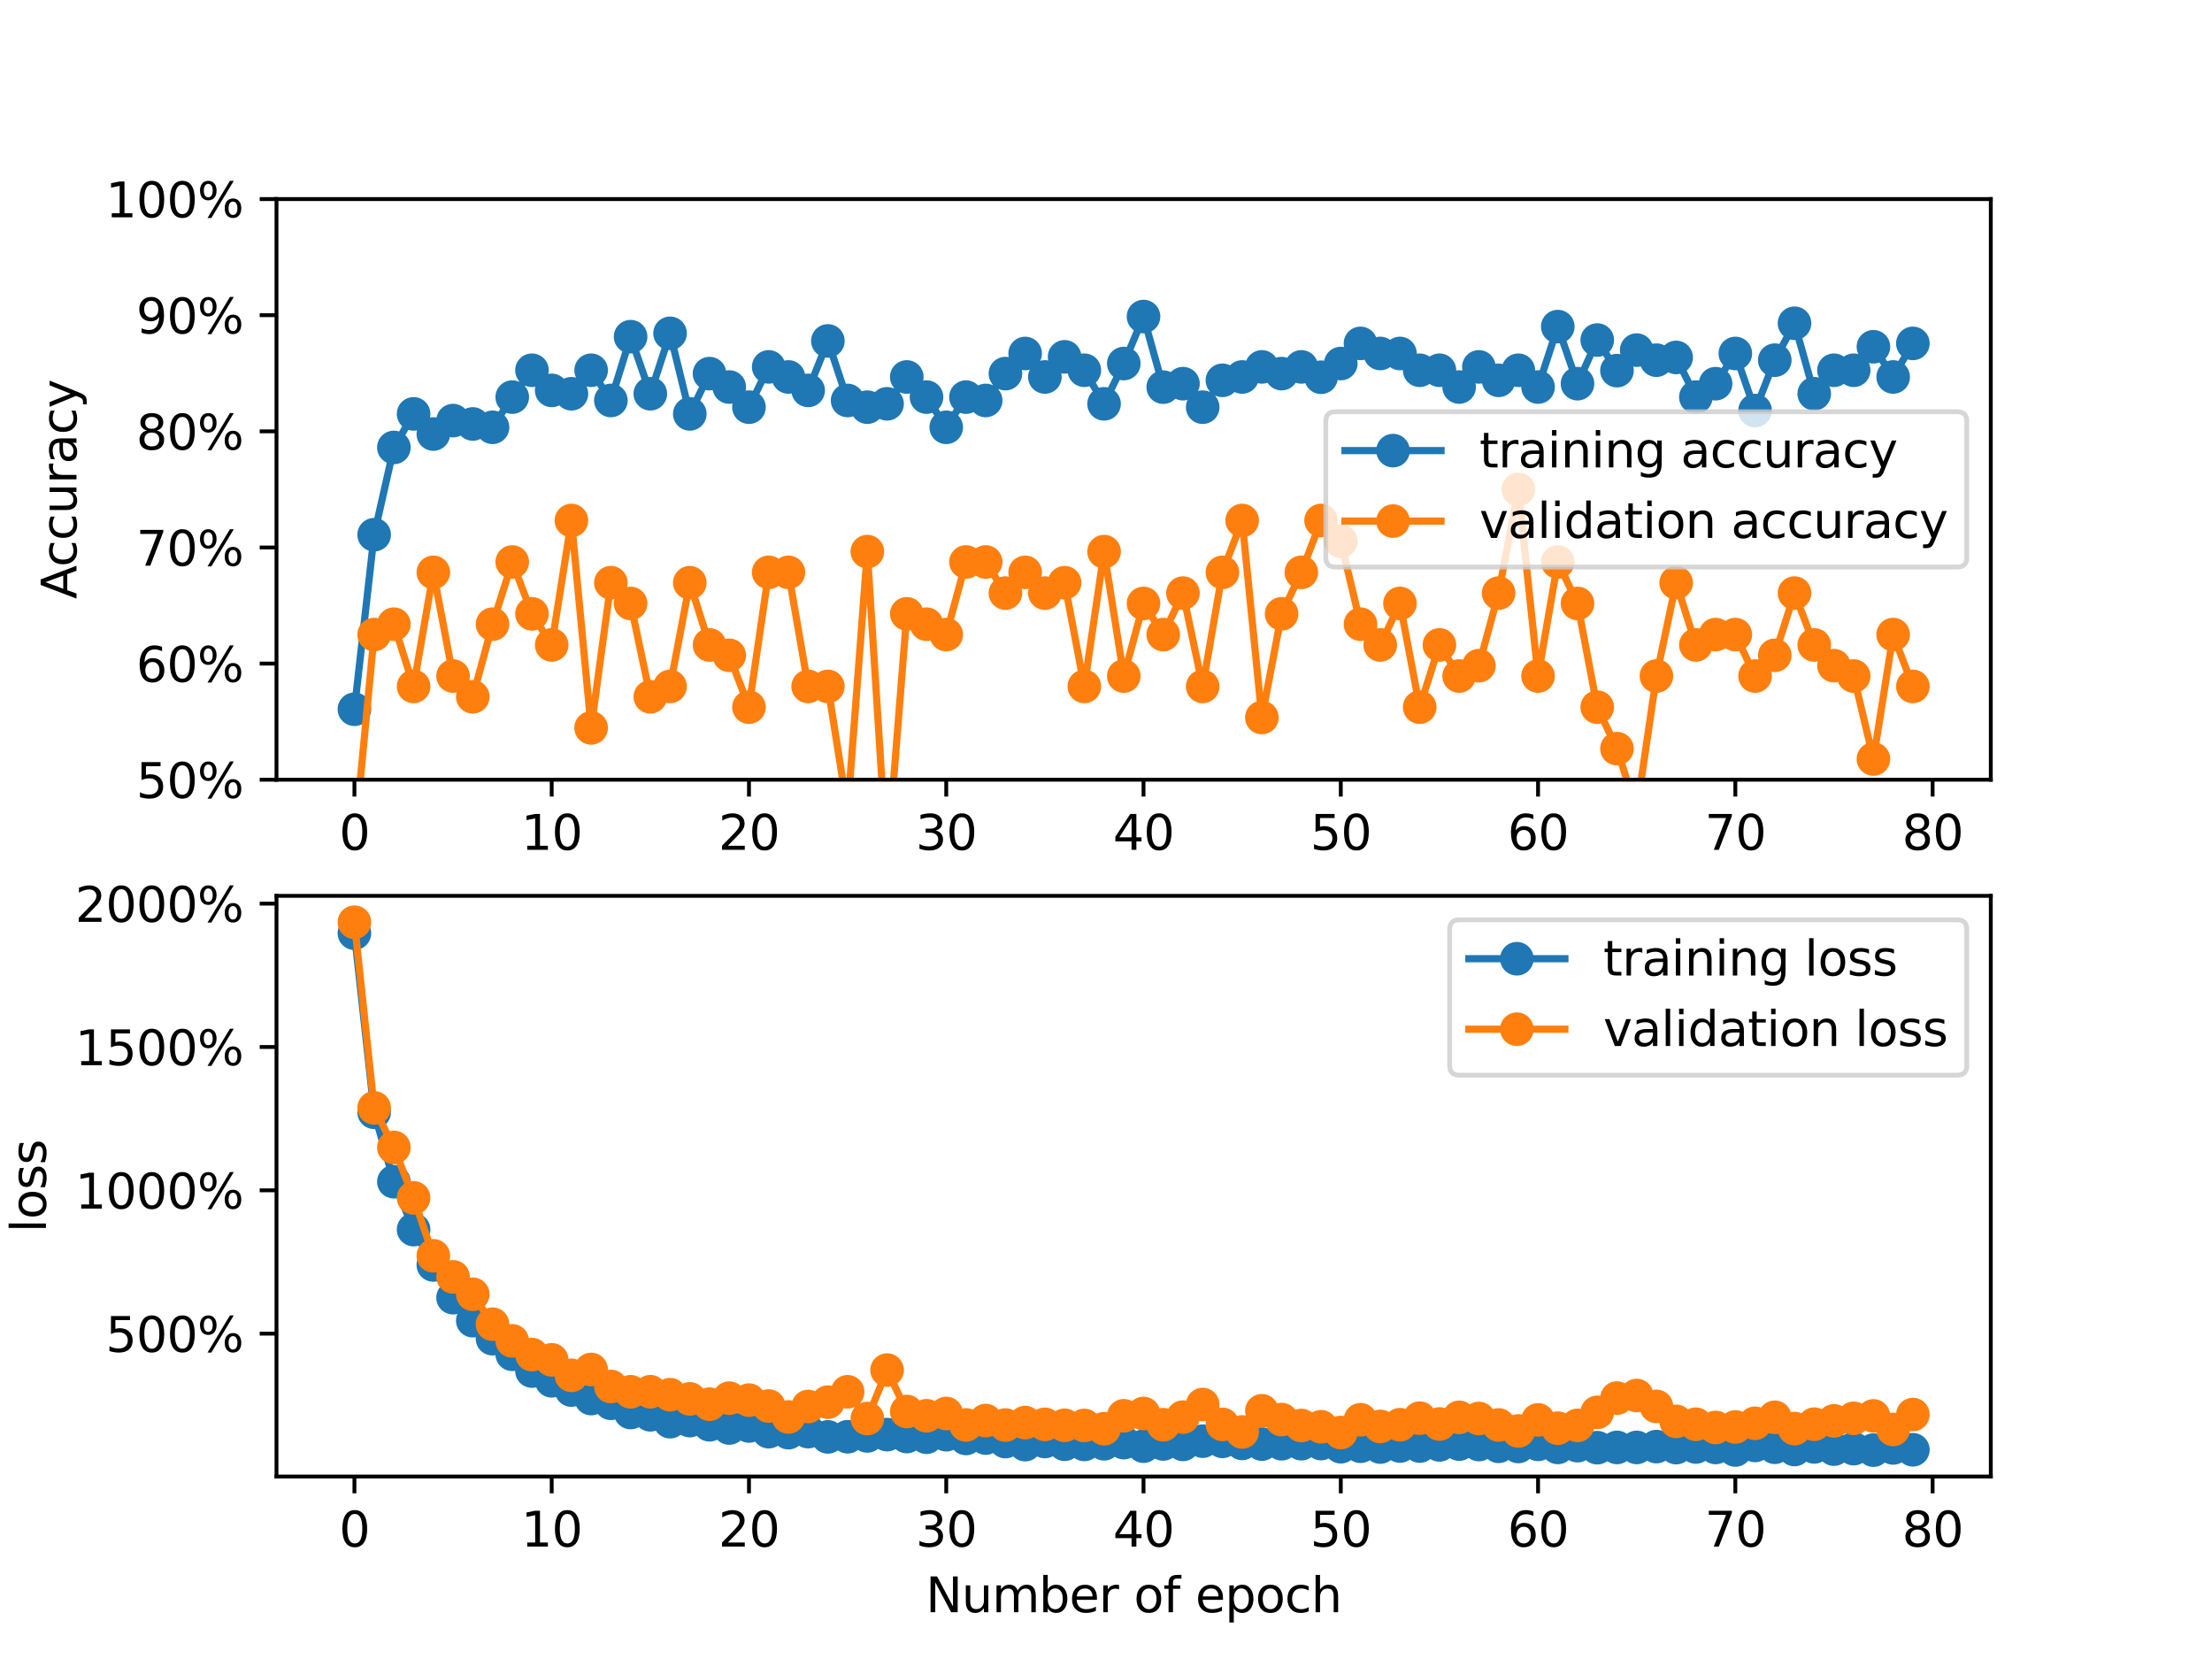 <?xml version="1.0" encoding="utf-8" standalone="no"?>
<!DOCTYPE svg PUBLIC "-//W3C//DTD SVG 1.1//EN"
  "http://www.w3.org/Graphics/SVG/1.1/DTD/svg11.dtd">
<svg xmlns:xlink="http://www.w3.org/1999/xlink" width="460.8pt" height="345.6pt" viewBox="0 0 460.8 345.6" xmlns="http://www.w3.org/2000/svg" version="1.1">
 <defs>
  <style type="text/css">*{stroke-linejoin: round; stroke-linecap: butt}</style>
 </defs>
 <g id="figure_1">
  <g id="patch_1">
   <path d="M 0 345.6 
L 460.8 345.6 
L 460.8 0 
L 0 0 
z
" style="fill: #ffffff"/>
  </g>
  <g id="axes_1">
   <g id="patch_2">
    <path d="M 57.6 162.432 
L 414.72 162.432 
L 414.72 41.472 
L 57.6 41.472 
z
" style="fill: #ffffff"/>
   </g>
   <g id="matplotlib.axis_1">
    <g id="xtick_1">
     <g id="line2d_1">
      <defs>
       <path id="m7ad69a7f57" d="M 0 0 
L 0 3.5 
" style="stroke: #000000; stroke-width: 0.8"/>
      </defs>
      <g>
       <use xlink:href="#m7ad69a7f57" x="73.833" y="162.432" style="stroke: #000000; stroke-width: 0.8"/>
      </g>
     </g>
     <g id="text_1">
      <!-- 0 -->
      <g transform="translate(70.651 177.03) scale(0.1 -0.1)">
       <defs>
        <path id="DejaVuSans-30" d="M 2034 4250 
Q 1547 4250 1301 3770 
Q 1056 3291 1056 2328 
Q 1056 1369 1301 889 
Q 1547 409 2034 409 
Q 2525 409 2770 889 
Q 3016 1369 3016 2328 
Q 3016 3291 2770 3770 
Q 2525 4250 2034 4250 
z
M 2034 4750 
Q 2819 4750 3233 4129 
Q 3647 3509 3647 2328 
Q 3647 1150 3233 529 
Q 2819 -91 2034 -91 
Q 1250 -91 836 529 
Q 422 1150 422 2328 
Q 422 3509 836 4129 
Q 1250 4750 2034 4750 
z
" transform="scale(0.016)"/>
       </defs>
       <use xlink:href="#DejaVuSans-30"/>
      </g>
     </g>
    </g>
    <g id="xtick_2">
     <g id="line2d_2">
      <g>
       <use xlink:href="#m7ad69a7f57" x="114.928" y="162.432" style="stroke: #000000; stroke-width: 0.8"/>
      </g>
     </g>
     <g id="text_2">
      <!-- 10 -->
      <g transform="translate(108.566 177.03) scale(0.1 -0.1)">
       <defs>
        <path id="DejaVuSans-31" d="M 794 531 
L 1825 531 
L 1825 4091 
L 703 3866 
L 703 4441 
L 1819 4666 
L 2450 4666 
L 2450 531 
L 3481 531 
L 3481 0 
L 794 0 
L 794 531 
z
" transform="scale(0.016)"/>
       </defs>
       <use xlink:href="#DejaVuSans-31"/>
       <use xlink:href="#DejaVuSans-30" x="63.623"/>
      </g>
     </g>
    </g>
    <g id="xtick_3">
     <g id="line2d_3">
      <g>
       <use xlink:href="#m7ad69a7f57" x="156.024" y="162.432" style="stroke: #000000; stroke-width: 0.8"/>
      </g>
     </g>
     <g id="text_3">
      <!-- 20 -->
      <g transform="translate(149.661 177.03) scale(0.1 -0.1)">
       <defs>
        <path id="DejaVuSans-32" d="M 1228 531 
L 3431 531 
L 3431 0 
L 469 0 
L 469 531 
Q 828 903 1448 1529 
Q 2069 2156 2228 2338 
Q 2531 2678 2651 2914 
Q 2772 3150 2772 3378 
Q 2772 3750 2511 3984 
Q 2250 4219 1831 4219 
Q 1534 4219 1204 4116 
Q 875 4013 500 3803 
L 500 4441 
Q 881 4594 1212 4672 
Q 1544 4750 1819 4750 
Q 2544 4750 2975 4387 
Q 3406 4025 3406 3419 
Q 3406 3131 3298 2873 
Q 3191 2616 2906 2266 
Q 2828 2175 2409 1742 
Q 1991 1309 1228 531 
z
" transform="scale(0.016)"/>
       </defs>
       <use xlink:href="#DejaVuSans-32"/>
       <use xlink:href="#DejaVuSans-30" x="63.623"/>
      </g>
     </g>
    </g>
    <g id="xtick_4">
     <g id="line2d_4">
      <g>
       <use xlink:href="#m7ad69a7f57" x="197.119" y="162.432" style="stroke: #000000; stroke-width: 0.8"/>
      </g>
     </g>
     <g id="text_4">
      <!-- 30 -->
      <g transform="translate(190.757 177.03) scale(0.1 -0.1)">
       <defs>
        <path id="DejaVuSans-33" d="M 2597 2516 
Q 3050 2419 3304 2112 
Q 3559 1806 3559 1356 
Q 3559 666 3084 287 
Q 2609 -91 1734 -91 
Q 1441 -91 1130 -33 
Q 819 25 488 141 
L 488 750 
Q 750 597 1062 519 
Q 1375 441 1716 441 
Q 2309 441 2620 675 
Q 2931 909 2931 1356 
Q 2931 1769 2642 2001 
Q 2353 2234 1838 2234 
L 1294 2234 
L 1294 2753 
L 1863 2753 
Q 2328 2753 2575 2939 
Q 2822 3125 2822 3475 
Q 2822 3834 2567 4026 
Q 2313 4219 1838 4219 
Q 1578 4219 1281 4162 
Q 984 4106 628 3988 
L 628 4550 
Q 988 4650 1302 4700 
Q 1616 4750 1894 4750 
Q 2613 4750 3031 4423 
Q 3450 4097 3450 3541 
Q 3450 3153 3228 2886 
Q 3006 2619 2597 2516 
z
" transform="scale(0.016)"/>
       </defs>
       <use xlink:href="#DejaVuSans-33"/>
       <use xlink:href="#DejaVuSans-30" x="63.623"/>
      </g>
     </g>
    </g>
    <g id="xtick_5">
     <g id="line2d_5">
      <g>
       <use xlink:href="#m7ad69a7f57" x="238.215" y="162.432" style="stroke: #000000; stroke-width: 0.8"/>
      </g>
     </g>
     <g id="text_5">
      <!-- 40 -->
      <g transform="translate(231.852 177.03) scale(0.1 -0.1)">
       <defs>
        <path id="DejaVuSans-34" d="M 2419 4116 
L 825 1625 
L 2419 1625 
L 2419 4116 
z
M 2253 4666 
L 3047 4666 
L 3047 1625 
L 3713 1625 
L 3713 1100 
L 3047 1100 
L 3047 0 
L 2419 0 
L 2419 1100 
L 313 1100 
L 313 1709 
L 2253 4666 
z
" transform="scale(0.016)"/>
       </defs>
       <use xlink:href="#DejaVuSans-34"/>
       <use xlink:href="#DejaVuSans-30" x="63.623"/>
      </g>
     </g>
    </g>
    <g id="xtick_6">
     <g id="line2d_6">
      <g>
       <use xlink:href="#m7ad69a7f57" x="279.31" y="162.432" style="stroke: #000000; stroke-width: 0.8"/>
      </g>
     </g>
     <g id="text_6">
      <!-- 50 -->
      <g transform="translate(272.948 177.03) scale(0.1 -0.1)">
       <defs>
        <path id="DejaVuSans-35" d="M 691 4666 
L 3169 4666 
L 3169 4134 
L 1269 4134 
L 1269 2991 
Q 1406 3038 1543 3061 
Q 1681 3084 1819 3084 
Q 2600 3084 3056 2656 
Q 3513 2228 3513 1497 
Q 3513 744 3044 326 
Q 2575 -91 1722 -91 
Q 1428 -91 1123 -41 
Q 819 9 494 109 
L 494 744 
Q 775 591 1075 516 
Q 1375 441 1709 441 
Q 2250 441 2565 725 
Q 2881 1009 2881 1497 
Q 2881 1984 2565 2268 
Q 2250 2553 1709 2553 
Q 1456 2553 1204 2497 
Q 953 2441 691 2322 
L 691 4666 
z
" transform="scale(0.016)"/>
       </defs>
       <use xlink:href="#DejaVuSans-35"/>
       <use xlink:href="#DejaVuSans-30" x="63.623"/>
      </g>
     </g>
    </g>
    <g id="xtick_7">
     <g id="line2d_7">
      <g>
       <use xlink:href="#m7ad69a7f57" x="320.406" y="162.432" style="stroke: #000000; stroke-width: 0.8"/>
      </g>
     </g>
     <g id="text_7">
      <!-- 60 -->
      <g transform="translate(314.043 177.03) scale(0.1 -0.1)">
       <defs>
        <path id="DejaVuSans-36" d="M 2113 2584 
Q 1688 2584 1439 2293 
Q 1191 2003 1191 1497 
Q 1191 994 1439 701 
Q 1688 409 2113 409 
Q 2538 409 2786 701 
Q 3034 994 3034 1497 
Q 3034 2003 2786 2293 
Q 2538 2584 2113 2584 
z
M 3366 4563 
L 3366 3988 
Q 3128 4100 2886 4159 
Q 2644 4219 2406 4219 
Q 1781 4219 1451 3797 
Q 1122 3375 1075 2522 
Q 1259 2794 1537 2939 
Q 1816 3084 2150 3084 
Q 2853 3084 3261 2657 
Q 3669 2231 3669 1497 
Q 3669 778 3244 343 
Q 2819 -91 2113 -91 
Q 1303 -91 875 529 
Q 447 1150 447 2328 
Q 447 3434 972 4092 
Q 1497 4750 2381 4750 
Q 2619 4750 2861 4703 
Q 3103 4656 3366 4563 
z
" transform="scale(0.016)"/>
       </defs>
       <use xlink:href="#DejaVuSans-36"/>
       <use xlink:href="#DejaVuSans-30" x="63.623"/>
      </g>
     </g>
    </g>
    <g id="xtick_8">
     <g id="line2d_8">
      <g>
       <use xlink:href="#m7ad69a7f57" x="361.501" y="162.432" style="stroke: #000000; stroke-width: 0.8"/>
      </g>
     </g>
     <g id="text_8">
      <!-- 70 -->
      <g transform="translate(355.139 177.03) scale(0.1 -0.1)">
       <defs>
        <path id="DejaVuSans-37" d="M 525 4666 
L 3525 4666 
L 3525 4397 
L 1831 0 
L 1172 0 
L 2766 4134 
L 525 4134 
L 525 4666 
z
" transform="scale(0.016)"/>
       </defs>
       <use xlink:href="#DejaVuSans-37"/>
       <use xlink:href="#DejaVuSans-30" x="63.623"/>
      </g>
     </g>
    </g>
    <g id="xtick_9">
     <g id="line2d_9">
      <g>
       <use xlink:href="#m7ad69a7f57" x="402.597" y="162.432" style="stroke: #000000; stroke-width: 0.8"/>
      </g>
     </g>
     <g id="text_9">
      <!-- 80 -->
      <g transform="translate(396.234 177.03) scale(0.1 -0.1)">
       <defs>
        <path id="DejaVuSans-38" d="M 2034 2216 
Q 1584 2216 1326 1975 
Q 1069 1734 1069 1313 
Q 1069 891 1326 650 
Q 1584 409 2034 409 
Q 2484 409 2743 651 
Q 3003 894 3003 1313 
Q 3003 1734 2745 1975 
Q 2488 2216 2034 2216 
z
M 1403 2484 
Q 997 2584 770 2862 
Q 544 3141 544 3541 
Q 544 4100 942 4425 
Q 1341 4750 2034 4750 
Q 2731 4750 3128 4425 
Q 3525 4100 3525 3541 
Q 3525 3141 3298 2862 
Q 3072 2584 2669 2484 
Q 3125 2378 3379 2068 
Q 3634 1759 3634 1313 
Q 3634 634 3220 271 
Q 2806 -91 2034 -91 
Q 1263 -91 848 271 
Q 434 634 434 1313 
Q 434 1759 690 2068 
Q 947 2378 1403 2484 
z
M 1172 3481 
Q 1172 3119 1398 2916 
Q 1625 2713 2034 2713 
Q 2441 2713 2670 2916 
Q 2900 3119 2900 3481 
Q 2900 3844 2670 4047 
Q 2441 4250 2034 4250 
Q 1625 4250 1398 4047 
Q 1172 3844 1172 3481 
z
" transform="scale(0.016)"/>
       </defs>
       <use xlink:href="#DejaVuSans-38"/>
       <use xlink:href="#DejaVuSans-30" x="63.623"/>
      </g>
     </g>
    </g>
   </g>
   <g id="matplotlib.axis_2">
    <g id="ytick_1">
     <g id="line2d_10">
      <defs>
       <path id="m910f8b765e" d="M 0 0 
L -3.5 0 
" style="stroke: #000000; stroke-width: 0.8"/>
      </defs>
      <g>
       <use xlink:href="#m910f8b765e" x="57.6" y="162.432" style="stroke: #000000; stroke-width: 0.8"/>
      </g>
     </g>
     <g id="text_10">
      <!-- 50% -->
      <g transform="translate(28.373 166.231) scale(0.1 -0.1)">
       <defs>
        <path id="DejaVuSans-25" d="M 4653 2053 
Q 4381 2053 4226 1822 
Q 4072 1591 4072 1178 
Q 4072 772 4226 539 
Q 4381 306 4653 306 
Q 4919 306 5073 539 
Q 5228 772 5228 1178 
Q 5228 1588 5073 1820 
Q 4919 2053 4653 2053 
z
M 4653 2450 
Q 5147 2450 5437 2106 
Q 5728 1763 5728 1178 
Q 5728 594 5436 251 
Q 5144 -91 4653 -91 
Q 4153 -91 3862 251 
Q 3572 594 3572 1178 
Q 3572 1766 3864 2108 
Q 4156 2450 4653 2450 
z
M 1428 4353 
Q 1159 4353 1004 4120 
Q 850 3888 850 3481 
Q 850 3069 1003 2837 
Q 1156 2606 1428 2606 
Q 1700 2606 1854 2837 
Q 2009 3069 2009 3481 
Q 2009 3884 1853 4118 
Q 1697 4353 1428 4353 
z
M 4250 4750 
L 4750 4750 
L 1831 -91 
L 1331 -91 
L 4250 4750 
z
M 1428 4750 
Q 1922 4750 2215 4408 
Q 2509 4066 2509 3481 
Q 2509 2891 2217 2550 
Q 1925 2209 1428 2209 
Q 931 2209 642 2551 
Q 353 2894 353 3481 
Q 353 4063 643 4406 
Q 934 4750 1428 4750 
z
" transform="scale(0.016)"/>
       </defs>
       <use xlink:href="#DejaVuSans-35"/>
       <use xlink:href="#DejaVuSans-30" x="63.623"/>
       <use xlink:href="#DejaVuSans-25" x="127.246"/>
      </g>
     </g>
    </g>
    <g id="ytick_2">
     <g id="line2d_11">
      <g>
       <use xlink:href="#m910f8b765e" x="57.6" y="138.24" style="stroke: #000000; stroke-width: 0.8"/>
      </g>
     </g>
     <g id="text_11">
      <!-- 60% -->
      <g transform="translate(28.373 142.039) scale(0.1 -0.1)">
       <use xlink:href="#DejaVuSans-36"/>
       <use xlink:href="#DejaVuSans-30" x="63.623"/>
       <use xlink:href="#DejaVuSans-25" x="127.246"/>
      </g>
     </g>
    </g>
    <g id="ytick_3">
     <g id="line2d_12">
      <g>
       <use xlink:href="#m910f8b765e" x="57.6" y="114.048" style="stroke: #000000; stroke-width: 0.8"/>
      </g>
     </g>
     <g id="text_12">
      <!-- 70% -->
      <g transform="translate(28.373 117.847) scale(0.1 -0.1)">
       <use xlink:href="#DejaVuSans-37"/>
       <use xlink:href="#DejaVuSans-30" x="63.623"/>
       <use xlink:href="#DejaVuSans-25" x="127.246"/>
      </g>
     </g>
    </g>
    <g id="ytick_4">
     <g id="line2d_13">
      <g>
       <use xlink:href="#m910f8b765e" x="57.6" y="89.856" style="stroke: #000000; stroke-width: 0.8"/>
      </g>
     </g>
     <g id="text_13">
      <!-- 80% -->
      <g transform="translate(28.373 93.655) scale(0.1 -0.1)">
       <use xlink:href="#DejaVuSans-38"/>
       <use xlink:href="#DejaVuSans-30" x="63.623"/>
       <use xlink:href="#DejaVuSans-25" x="127.246"/>
      </g>
     </g>
    </g>
    <g id="ytick_5">
     <g id="line2d_14">
      <g>
       <use xlink:href="#m910f8b765e" x="57.6" y="65.664" style="stroke: #000000; stroke-width: 0.8"/>
      </g>
     </g>
     <g id="text_14">
      <!-- 90% -->
      <g transform="translate(28.373 69.463) scale(0.1 -0.1)">
       <defs>
        <path id="DejaVuSans-39" d="M 703 97 
L 703 672 
Q 941 559 1184 500 
Q 1428 441 1663 441 
Q 2288 441 2617 861 
Q 2947 1281 2994 2138 
Q 2813 1869 2534 1725 
Q 2256 1581 1919 1581 
Q 1219 1581 811 2004 
Q 403 2428 403 3163 
Q 403 3881 828 4315 
Q 1253 4750 1959 4750 
Q 2769 4750 3195 4129 
Q 3622 3509 3622 2328 
Q 3622 1225 3098 567 
Q 2575 -91 1691 -91 
Q 1453 -91 1209 -44 
Q 966 3 703 97 
z
M 1959 2075 
Q 2384 2075 2632 2365 
Q 2881 2656 2881 3163 
Q 2881 3666 2632 3958 
Q 2384 4250 1959 4250 
Q 1534 4250 1286 3958 
Q 1038 3666 1038 3163 
Q 1038 2656 1286 2365 
Q 1534 2075 1959 2075 
z
" transform="scale(0.016)"/>
       </defs>
       <use xlink:href="#DejaVuSans-39"/>
       <use xlink:href="#DejaVuSans-30" x="63.623"/>
       <use xlink:href="#DejaVuSans-25" x="127.246"/>
      </g>
     </g>
    </g>
    <g id="ytick_6">
     <g id="line2d_15">
      <g>
       <use xlink:href="#m910f8b765e" x="57.6" y="41.472" style="stroke: #000000; stroke-width: 0.8"/>
      </g>
     </g>
     <g id="text_15">
      <!-- 100% -->
      <g transform="translate(22.011 45.271) scale(0.1 -0.1)">
       <use xlink:href="#DejaVuSans-31"/>
       <use xlink:href="#DejaVuSans-30" x="63.623"/>
       <use xlink:href="#DejaVuSans-30" x="127.246"/>
       <use xlink:href="#DejaVuSans-25" x="190.869"/>
      </g>
     </g>
    </g>
    <g id="text_16">
     <!-- Accuracy -->
     <g transform="translate(15.931 124.78) rotate(-90) scale(0.1 -0.1)">
      <defs>
       <path id="DejaVuSans-41" d="M 2188 4044 
L 1331 1722 
L 3047 1722 
L 2188 4044 
z
M 1831 4666 
L 2547 4666 
L 4325 0 
L 3669 0 
L 3244 1197 
L 1141 1197 
L 716 0 
L 50 0 
L 1831 4666 
z
" transform="scale(0.016)"/>
       <path id="DejaVuSans-63" d="M 3122 3366 
L 3122 2828 
Q 2878 2963 2633 3030 
Q 2388 3097 2138 3097 
Q 1578 3097 1268 2742 
Q 959 2388 959 1747 
Q 959 1106 1268 751 
Q 1578 397 2138 397 
Q 2388 397 2633 464 
Q 2878 531 3122 666 
L 3122 134 
Q 2881 22 2623 -34 
Q 2366 -91 2075 -91 
Q 1284 -91 818 406 
Q 353 903 353 1747 
Q 353 2603 823 3093 
Q 1294 3584 2113 3584 
Q 2378 3584 2631 3529 
Q 2884 3475 3122 3366 
z
" transform="scale(0.016)"/>
       <path id="DejaVuSans-75" d="M 544 1381 
L 544 3500 
L 1119 3500 
L 1119 1403 
Q 1119 906 1312 657 
Q 1506 409 1894 409 
Q 2359 409 2629 706 
Q 2900 1003 2900 1516 
L 2900 3500 
L 3475 3500 
L 3475 0 
L 2900 0 
L 2900 538 
Q 2691 219 2414 64 
Q 2138 -91 1772 -91 
Q 1169 -91 856 284 
Q 544 659 544 1381 
z
M 1991 3584 
L 1991 3584 
z
" transform="scale(0.016)"/>
       <path id="DejaVuSans-72" d="M 2631 2963 
Q 2534 3019 2420 3045 
Q 2306 3072 2169 3072 
Q 1681 3072 1420 2755 
Q 1159 2438 1159 1844 
L 1159 0 
L 581 0 
L 581 3500 
L 1159 3500 
L 1159 2956 
Q 1341 3275 1631 3429 
Q 1922 3584 2338 3584 
Q 2397 3584 2469 3576 
Q 2541 3569 2628 3553 
L 2631 2963 
z
" transform="scale(0.016)"/>
       <path id="DejaVuSans-61" d="M 2194 1759 
Q 1497 1759 1228 1600 
Q 959 1441 959 1056 
Q 959 750 1161 570 
Q 1363 391 1709 391 
Q 2188 391 2477 730 
Q 2766 1069 2766 1631 
L 2766 1759 
L 2194 1759 
z
M 3341 1997 
L 3341 0 
L 2766 0 
L 2766 531 
Q 2569 213 2275 61 
Q 1981 -91 1556 -91 
Q 1019 -91 701 211 
Q 384 513 384 1019 
Q 384 1609 779 1909 
Q 1175 2209 1959 2209 
L 2766 2209 
L 2766 2266 
Q 2766 2663 2505 2880 
Q 2244 3097 1772 3097 
Q 1472 3097 1187 3025 
Q 903 2953 641 2809 
L 641 3341 
Q 956 3463 1253 3523 
Q 1550 3584 1831 3584 
Q 2591 3584 2966 3190 
Q 3341 2797 3341 1997 
z
" transform="scale(0.016)"/>
       <path id="DejaVuSans-79" d="M 2059 -325 
Q 1816 -950 1584 -1140 
Q 1353 -1331 966 -1331 
L 506 -1331 
L 506 -850 
L 844 -850 
Q 1081 -850 1212 -737 
Q 1344 -625 1503 -206 
L 1606 56 
L 191 3500 
L 800 3500 
L 1894 763 
L 2988 3500 
L 3597 3500 
L 2059 -325 
z
" transform="scale(0.016)"/>
      </defs>
      <use xlink:href="#DejaVuSans-41"/>
      <use xlink:href="#DejaVuSans-63" x="66.658"/>
      <use xlink:href="#DejaVuSans-63" x="121.639"/>
      <use xlink:href="#DejaVuSans-75" x="176.619"/>
      <use xlink:href="#DejaVuSans-72" x="239.998"/>
      <use xlink:href="#DejaVuSans-61" x="281.111"/>
      <use xlink:href="#DejaVuSans-63" x="342.391"/>
      <use xlink:href="#DejaVuSans-79" x="397.371"/>
     </g>
    </g>
   </g>
   <g id="line2d_16">
    <path d="M 73.833 147.749 
L 77.942 111.391 
L 82.052 93.212 
L 86.161 86.22 
L 90.271 90.415 
L 94.38 87.619 
L 98.49 88.318 
L 102.6 89.017 
L 106.709 82.724 
L 110.819 77.131 
L 114.928 81.326 
L 119.038 82.025 
L 123.147 77.131 
L 127.257 83.423 
L 131.366 70.139 
L 135.476 82.025 
L 139.586 69.44 
L 143.695 86.22 
L 147.805 77.83 
L 151.914 80.627 
L 156.024 84.822 
L 160.133 76.432 
L 164.243 78.529 
L 168.352 81.326 
L 172.462 71.025 
L 176.572 83.423 
L 180.681 84.822 
L 184.791 84.123 
L 188.9 78.529 
L 193.01 82.724 
L 197.119 89.017 
L 201.229 82.724 
L 205.338 83.423 
L 209.448 77.83 
L 213.557 73.635 
L 217.667 78.529 
L 221.777 74.334 
L 225.886 77.131 
L 229.996 84.123 
L 234.105 75.732 
L 238.215 65.944 
L 242.324 80.647 
L 246.434 79.927 
L 250.543 84.822 
L 254.653 79.228 
L 258.763 78.529 
L 262.872 76.432 
L 266.982 77.83 
L 271.091 76.432 
L 275.201 78.585 
L 279.31 75.732 
L 283.42 71.537 
L 287.529 73.635 
L 291.639 73.635 
L 295.748 77.131 
L 299.858 77.131 
L 303.968 80.627 
L 308.077 76.432 
L 312.187 79.228 
L 316.296 77.131 
L 320.406 80.627 
L 324.515 68.041 
L 328.625 79.927 
L 332.734 70.838 
L 336.844 77.21 
L 340.954 72.936 
L 345.063 75.033 
L 349.173 74.461 
L 353.282 82.724 
L 357.392 79.927 
L 361.501 73.635 
L 365.611 85.521 
L 369.72 75.033 
L 373.83 67.342 
L 377.94 82.021 
L 382.049 77.131 
L 386.159 77.131 
L 390.268 72.236 
L 394.378 78.529 
L 398.487 71.537 
" clip-path="url(#p1fcf2c9f3c)" style="fill: none; stroke: #1f77b4; stroke-width: 1.5; stroke-linecap: square"/>
    <defs>
     <path id="m7bd9d7163b" d="M 0 3 
C 0.796 3 1.559 2.684 2.121 2.121 
C 2.684 1.559 3 0.796 3 0 
C 3 -0.796 2.684 -1.559 2.121 -2.121 
C 1.559 -2.684 0.796 -3 0 -3 
C -0.796 -3 -1.559 -2.684 -2.121 -2.121 
C -2.684 -1.559 -3 -0.796 -3 0 
C -3 0.796 -2.684 1.559 -2.121 2.121 
C -1.559 2.684 -0.796 3 0 3 
z
" style="stroke: #1f77b4"/>
    </defs>
    <g clip-path="url(#p1fcf2c9f3c)">
     <use xlink:href="#m7bd9d7163b" x="73.833" y="147.749" style="fill: #1f77b4; stroke: #1f77b4"/>
     <use xlink:href="#m7bd9d7163b" x="77.942" y="111.391" style="fill: #1f77b4; stroke: #1f77b4"/>
     <use xlink:href="#m7bd9d7163b" x="82.052" y="93.212" style="fill: #1f77b4; stroke: #1f77b4"/>
     <use xlink:href="#m7bd9d7163b" x="86.161" y="86.22" style="fill: #1f77b4; stroke: #1f77b4"/>
     <use xlink:href="#m7bd9d7163b" x="90.271" y="90.415" style="fill: #1f77b4; stroke: #1f77b4"/>
     <use xlink:href="#m7bd9d7163b" x="94.38" y="87.619" style="fill: #1f77b4; stroke: #1f77b4"/>
     <use xlink:href="#m7bd9d7163b" x="98.49" y="88.318" style="fill: #1f77b4; stroke: #1f77b4"/>
     <use xlink:href="#m7bd9d7163b" x="102.6" y="89.017" style="fill: #1f77b4; stroke: #1f77b4"/>
     <use xlink:href="#m7bd9d7163b" x="106.709" y="82.724" style="fill: #1f77b4; stroke: #1f77b4"/>
     <use xlink:href="#m7bd9d7163b" x="110.819" y="77.131" style="fill: #1f77b4; stroke: #1f77b4"/>
     <use xlink:href="#m7bd9d7163b" x="114.928" y="81.326" style="fill: #1f77b4; stroke: #1f77b4"/>
     <use xlink:href="#m7bd9d7163b" x="119.038" y="82.025" style="fill: #1f77b4; stroke: #1f77b4"/>
     <use xlink:href="#m7bd9d7163b" x="123.147" y="77.131" style="fill: #1f77b4; stroke: #1f77b4"/>
     <use xlink:href="#m7bd9d7163b" x="127.257" y="83.423" style="fill: #1f77b4; stroke: #1f77b4"/>
     <use xlink:href="#m7bd9d7163b" x="131.366" y="70.139" style="fill: #1f77b4; stroke: #1f77b4"/>
     <use xlink:href="#m7bd9d7163b" x="135.476" y="82.025" style="fill: #1f77b4; stroke: #1f77b4"/>
     <use xlink:href="#m7bd9d7163b" x="139.586" y="69.44" style="fill: #1f77b4; stroke: #1f77b4"/>
     <use xlink:href="#m7bd9d7163b" x="143.695" y="86.22" style="fill: #1f77b4; stroke: #1f77b4"/>
     <use xlink:href="#m7bd9d7163b" x="147.805" y="77.83" style="fill: #1f77b4; stroke: #1f77b4"/>
     <use xlink:href="#m7bd9d7163b" x="151.914" y="80.627" style="fill: #1f77b4; stroke: #1f77b4"/>
     <use xlink:href="#m7bd9d7163b" x="156.024" y="84.822" style="fill: #1f77b4; stroke: #1f77b4"/>
     <use xlink:href="#m7bd9d7163b" x="160.133" y="76.432" style="fill: #1f77b4; stroke: #1f77b4"/>
     <use xlink:href="#m7bd9d7163b" x="164.243" y="78.529" style="fill: #1f77b4; stroke: #1f77b4"/>
     <use xlink:href="#m7bd9d7163b" x="168.352" y="81.326" style="fill: #1f77b4; stroke: #1f77b4"/>
     <use xlink:href="#m7bd9d7163b" x="172.462" y="71.025" style="fill: #1f77b4; stroke: #1f77b4"/>
     <use xlink:href="#m7bd9d7163b" x="176.572" y="83.423" style="fill: #1f77b4; stroke: #1f77b4"/>
     <use xlink:href="#m7bd9d7163b" x="180.681" y="84.822" style="fill: #1f77b4; stroke: #1f77b4"/>
     <use xlink:href="#m7bd9d7163b" x="184.791" y="84.123" style="fill: #1f77b4; stroke: #1f77b4"/>
     <use xlink:href="#m7bd9d7163b" x="188.9" y="78.529" style="fill: #1f77b4; stroke: #1f77b4"/>
     <use xlink:href="#m7bd9d7163b" x="193.01" y="82.724" style="fill: #1f77b4; stroke: #1f77b4"/>
     <use xlink:href="#m7bd9d7163b" x="197.119" y="89.017" style="fill: #1f77b4; stroke: #1f77b4"/>
     <use xlink:href="#m7bd9d7163b" x="201.229" y="82.724" style="fill: #1f77b4; stroke: #1f77b4"/>
     <use xlink:href="#m7bd9d7163b" x="205.338" y="83.423" style="fill: #1f77b4; stroke: #1f77b4"/>
     <use xlink:href="#m7bd9d7163b" x="209.448" y="77.83" style="fill: #1f77b4; stroke: #1f77b4"/>
     <use xlink:href="#m7bd9d7163b" x="213.557" y="73.635" style="fill: #1f77b4; stroke: #1f77b4"/>
     <use xlink:href="#m7bd9d7163b" x="217.667" y="78.529" style="fill: #1f77b4; stroke: #1f77b4"/>
     <use xlink:href="#m7bd9d7163b" x="221.777" y="74.334" style="fill: #1f77b4; stroke: #1f77b4"/>
     <use xlink:href="#m7bd9d7163b" x="225.886" y="77.131" style="fill: #1f77b4; stroke: #1f77b4"/>
     <use xlink:href="#m7bd9d7163b" x="229.996" y="84.123" style="fill: #1f77b4; stroke: #1f77b4"/>
     <use xlink:href="#m7bd9d7163b" x="234.105" y="75.732" style="fill: #1f77b4; stroke: #1f77b4"/>
     <use xlink:href="#m7bd9d7163b" x="238.215" y="65.944" style="fill: #1f77b4; stroke: #1f77b4"/>
     <use xlink:href="#m7bd9d7163b" x="242.324" y="80.647" style="fill: #1f77b4; stroke: #1f77b4"/>
     <use xlink:href="#m7bd9d7163b" x="246.434" y="79.927" style="fill: #1f77b4; stroke: #1f77b4"/>
     <use xlink:href="#m7bd9d7163b" x="250.543" y="84.822" style="fill: #1f77b4; stroke: #1f77b4"/>
     <use xlink:href="#m7bd9d7163b" x="254.653" y="79.228" style="fill: #1f77b4; stroke: #1f77b4"/>
     <use xlink:href="#m7bd9d7163b" x="258.763" y="78.529" style="fill: #1f77b4; stroke: #1f77b4"/>
     <use xlink:href="#m7bd9d7163b" x="262.872" y="76.432" style="fill: #1f77b4; stroke: #1f77b4"/>
     <use xlink:href="#m7bd9d7163b" x="266.982" y="77.83" style="fill: #1f77b4; stroke: #1f77b4"/>
     <use xlink:href="#m7bd9d7163b" x="271.091" y="76.432" style="fill: #1f77b4; stroke: #1f77b4"/>
     <use xlink:href="#m7bd9d7163b" x="275.201" y="78.585" style="fill: #1f77b4; stroke: #1f77b4"/>
     <use xlink:href="#m7bd9d7163b" x="279.31" y="75.732" style="fill: #1f77b4; stroke: #1f77b4"/>
     <use xlink:href="#m7bd9d7163b" x="283.42" y="71.537" style="fill: #1f77b4; stroke: #1f77b4"/>
     <use xlink:href="#m7bd9d7163b" x="287.529" y="73.635" style="fill: #1f77b4; stroke: #1f77b4"/>
     <use xlink:href="#m7bd9d7163b" x="291.639" y="73.635" style="fill: #1f77b4; stroke: #1f77b4"/>
     <use xlink:href="#m7bd9d7163b" x="295.748" y="77.131" style="fill: #1f77b4; stroke: #1f77b4"/>
     <use xlink:href="#m7bd9d7163b" x="299.858" y="77.131" style="fill: #1f77b4; stroke: #1f77b4"/>
     <use xlink:href="#m7bd9d7163b" x="303.968" y="80.627" style="fill: #1f77b4; stroke: #1f77b4"/>
     <use xlink:href="#m7bd9d7163b" x="308.077" y="76.432" style="fill: #1f77b4; stroke: #1f77b4"/>
     <use xlink:href="#m7bd9d7163b" x="312.187" y="79.228" style="fill: #1f77b4; stroke: #1f77b4"/>
     <use xlink:href="#m7bd9d7163b" x="316.296" y="77.131" style="fill: #1f77b4; stroke: #1f77b4"/>
     <use xlink:href="#m7bd9d7163b" x="320.406" y="80.627" style="fill: #1f77b4; stroke: #1f77b4"/>
     <use xlink:href="#m7bd9d7163b" x="324.515" y="68.041" style="fill: #1f77b4; stroke: #1f77b4"/>
     <use xlink:href="#m7bd9d7163b" x="328.625" y="79.927" style="fill: #1f77b4; stroke: #1f77b4"/>
     <use xlink:href="#m7bd9d7163b" x="332.734" y="70.838" style="fill: #1f77b4; stroke: #1f77b4"/>
     <use xlink:href="#m7bd9d7163b" x="336.844" y="77.21" style="fill: #1f77b4; stroke: #1f77b4"/>
     <use xlink:href="#m7bd9d7163b" x="340.954" y="72.936" style="fill: #1f77b4; stroke: #1f77b4"/>
     <use xlink:href="#m7bd9d7163b" x="345.063" y="75.033" style="fill: #1f77b4; stroke: #1f77b4"/>
     <use xlink:href="#m7bd9d7163b" x="349.173" y="74.461" style="fill: #1f77b4; stroke: #1f77b4"/>
     <use xlink:href="#m7bd9d7163b" x="353.282" y="82.724" style="fill: #1f77b4; stroke: #1f77b4"/>
     <use xlink:href="#m7bd9d7163b" x="357.392" y="79.927" style="fill: #1f77b4; stroke: #1f77b4"/>
     <use xlink:href="#m7bd9d7163b" x="361.501" y="73.635" style="fill: #1f77b4; stroke: #1f77b4"/>
     <use xlink:href="#m7bd9d7163b" x="365.611" y="85.521" style="fill: #1f77b4; stroke: #1f77b4"/>
     <use xlink:href="#m7bd9d7163b" x="369.72" y="75.033" style="fill: #1f77b4; stroke: #1f77b4"/>
     <use xlink:href="#m7bd9d7163b" x="373.83" y="67.342" style="fill: #1f77b4; stroke: #1f77b4"/>
     <use xlink:href="#m7bd9d7163b" x="377.94" y="82.021" style="fill: #1f77b4; stroke: #1f77b4"/>
     <use xlink:href="#m7bd9d7163b" x="382.049" y="77.131" style="fill: #1f77b4; stroke: #1f77b4"/>
     <use xlink:href="#m7bd9d7163b" x="386.159" y="77.131" style="fill: #1f77b4; stroke: #1f77b4"/>
     <use xlink:href="#m7bd9d7163b" x="390.268" y="72.236" style="fill: #1f77b4; stroke: #1f77b4"/>
     <use xlink:href="#m7bd9d7163b" x="394.378" y="78.529" style="fill: #1f77b4; stroke: #1f77b4"/>
     <use xlink:href="#m7bd9d7163b" x="398.487" y="71.537" style="fill: #1f77b4; stroke: #1f77b4"/>
    </g>
   </g>
   <g id="line2d_17">
    <path d="M 73.833 175.392 
L 77.942 132.192 
L 82.052 130.032 
L 86.161 142.992 
L 90.271 119.232 
L 94.38 140.832 
L 98.49 145.152 
L 102.6 130.032 
L 106.709 117.072 
L 110.819 127.872 
L 114.928 134.352 
L 119.038 108.432 
L 123.147 151.632 
L 127.257 121.392 
L 131.366 125.712 
L 135.476 145.152 
L 139.586 142.992 
L 143.695 121.392 
L 147.805 134.352 
L 151.914 136.512 
L 156.024 147.312 
L 160.133 119.232 
L 164.243 119.232 
L 168.352 142.992 
L 172.462 142.992 
L 176.572 168.912 
L 180.681 114.912 
L 184.791 179.712 
L 188.9 127.872 
L 193.01 130.032 
L 197.119 132.192 
L 201.229 117.072 
L 205.338 117.072 
L 209.448 123.552 
L 213.557 119.232 
L 217.667 123.552 
L 221.777 121.392 
L 225.886 142.992 
L 229.996 114.912 
L 234.105 140.832 
L 238.215 125.712 
L 242.324 132.192 
L 246.434 123.552 
L 250.543 142.992 
L 254.653 119.232 
L 258.763 108.432 
L 262.872 149.472 
L 266.982 127.872 
L 271.091 119.232 
L 275.201 108.432 
L 279.31 112.752 
L 283.42 130.032 
L 287.529 134.352 
L 291.639 125.712 
L 295.748 147.312 
L 299.858 134.352 
L 303.968 140.832 
L 308.077 138.672 
L 312.187 123.552 
L 316.296 101.952 
L 320.406 140.832 
L 324.515 117.072 
L 328.625 125.712 
L 332.734 147.312 
L 336.844 155.952 
L 340.954 168.912 
L 345.063 140.832 
L 349.173 121.392 
L 353.282 134.352 
L 357.392 132.192 
L 361.501 132.192 
L 365.611 140.832 
L 369.72 136.512 
L 373.83 123.552 
L 377.94 134.352 
L 382.049 138.672 
L 386.159 140.832 
L 390.268 158.112 
L 394.378 132.192 
L 398.487 142.992 
" clip-path="url(#p1fcf2c9f3c)" style="fill: none; stroke: #ff7f0e; stroke-width: 1.5; stroke-linecap: square"/>
    <defs>
     <path id="mdf8c240713" d="M 0 3 
C 0.796 3 1.559 2.684 2.121 2.121 
C 2.684 1.559 3 0.796 3 0 
C 3 -0.796 2.684 -1.559 2.121 -2.121 
C 1.559 -2.684 0.796 -3 0 -3 
C -0.796 -3 -1.559 -2.684 -2.121 -2.121 
C -2.684 -1.559 -3 -0.796 -3 0 
C -3 0.796 -2.684 1.559 -2.121 2.121 
C -1.559 2.684 -0.796 3 0 3 
z
" style="stroke: #ff7f0e"/>
    </defs>
    <g clip-path="url(#p1fcf2c9f3c)">
     <use xlink:href="#mdf8c240713" x="73.833" y="175.392" style="fill: #ff7f0e; stroke: #ff7f0e"/>
     <use xlink:href="#mdf8c240713" x="77.942" y="132.192" style="fill: #ff7f0e; stroke: #ff7f0e"/>
     <use xlink:href="#mdf8c240713" x="82.052" y="130.032" style="fill: #ff7f0e; stroke: #ff7f0e"/>
     <use xlink:href="#mdf8c240713" x="86.161" y="142.992" style="fill: #ff7f0e; stroke: #ff7f0e"/>
     <use xlink:href="#mdf8c240713" x="90.271" y="119.232" style="fill: #ff7f0e; stroke: #ff7f0e"/>
     <use xlink:href="#mdf8c240713" x="94.38" y="140.832" style="fill: #ff7f0e; stroke: #ff7f0e"/>
     <use xlink:href="#mdf8c240713" x="98.49" y="145.152" style="fill: #ff7f0e; stroke: #ff7f0e"/>
     <use xlink:href="#mdf8c240713" x="102.6" y="130.032" style="fill: #ff7f0e; stroke: #ff7f0e"/>
     <use xlink:href="#mdf8c240713" x="106.709" y="117.072" style="fill: #ff7f0e; stroke: #ff7f0e"/>
     <use xlink:href="#mdf8c240713" x="110.819" y="127.872" style="fill: #ff7f0e; stroke: #ff7f0e"/>
     <use xlink:href="#mdf8c240713" x="114.928" y="134.352" style="fill: #ff7f0e; stroke: #ff7f0e"/>
     <use xlink:href="#mdf8c240713" x="119.038" y="108.432" style="fill: #ff7f0e; stroke: #ff7f0e"/>
     <use xlink:href="#mdf8c240713" x="123.147" y="151.632" style="fill: #ff7f0e; stroke: #ff7f0e"/>
     <use xlink:href="#mdf8c240713" x="127.257" y="121.392" style="fill: #ff7f0e; stroke: #ff7f0e"/>
     <use xlink:href="#mdf8c240713" x="131.366" y="125.712" style="fill: #ff7f0e; stroke: #ff7f0e"/>
     <use xlink:href="#mdf8c240713" x="135.476" y="145.152" style="fill: #ff7f0e; stroke: #ff7f0e"/>
     <use xlink:href="#mdf8c240713" x="139.586" y="142.992" style="fill: #ff7f0e; stroke: #ff7f0e"/>
     <use xlink:href="#mdf8c240713" x="143.695" y="121.392" style="fill: #ff7f0e; stroke: #ff7f0e"/>
     <use xlink:href="#mdf8c240713" x="147.805" y="134.352" style="fill: #ff7f0e; stroke: #ff7f0e"/>
     <use xlink:href="#mdf8c240713" x="151.914" y="136.512" style="fill: #ff7f0e; stroke: #ff7f0e"/>
     <use xlink:href="#mdf8c240713" x="156.024" y="147.312" style="fill: #ff7f0e; stroke: #ff7f0e"/>
     <use xlink:href="#mdf8c240713" x="160.133" y="119.232" style="fill: #ff7f0e; stroke: #ff7f0e"/>
     <use xlink:href="#mdf8c240713" x="164.243" y="119.232" style="fill: #ff7f0e; stroke: #ff7f0e"/>
     <use xlink:href="#mdf8c240713" x="168.352" y="142.992" style="fill: #ff7f0e; stroke: #ff7f0e"/>
     <use xlink:href="#mdf8c240713" x="172.462" y="142.992" style="fill: #ff7f0e; stroke: #ff7f0e"/>
     <use xlink:href="#mdf8c240713" x="176.572" y="168.912" style="fill: #ff7f0e; stroke: #ff7f0e"/>
     <use xlink:href="#mdf8c240713" x="180.681" y="114.912" style="fill: #ff7f0e; stroke: #ff7f0e"/>
     <use xlink:href="#mdf8c240713" x="184.791" y="179.712" style="fill: #ff7f0e; stroke: #ff7f0e"/>
     <use xlink:href="#mdf8c240713" x="188.9" y="127.872" style="fill: #ff7f0e; stroke: #ff7f0e"/>
     <use xlink:href="#mdf8c240713" x="193.01" y="130.032" style="fill: #ff7f0e; stroke: #ff7f0e"/>
     <use xlink:href="#mdf8c240713" x="197.119" y="132.192" style="fill: #ff7f0e; stroke: #ff7f0e"/>
     <use xlink:href="#mdf8c240713" x="201.229" y="117.072" style="fill: #ff7f0e; stroke: #ff7f0e"/>
     <use xlink:href="#mdf8c240713" x="205.338" y="117.072" style="fill: #ff7f0e; stroke: #ff7f0e"/>
     <use xlink:href="#mdf8c240713" x="209.448" y="123.552" style="fill: #ff7f0e; stroke: #ff7f0e"/>
     <use xlink:href="#mdf8c240713" x="213.557" y="119.232" style="fill: #ff7f0e; stroke: #ff7f0e"/>
     <use xlink:href="#mdf8c240713" x="217.667" y="123.552" style="fill: #ff7f0e; stroke: #ff7f0e"/>
     <use xlink:href="#mdf8c240713" x="221.777" y="121.392" style="fill: #ff7f0e; stroke: #ff7f0e"/>
     <use xlink:href="#mdf8c240713" x="225.886" y="142.992" style="fill: #ff7f0e; stroke: #ff7f0e"/>
     <use xlink:href="#mdf8c240713" x="229.996" y="114.912" style="fill: #ff7f0e; stroke: #ff7f0e"/>
     <use xlink:href="#mdf8c240713" x="234.105" y="140.832" style="fill: #ff7f0e; stroke: #ff7f0e"/>
     <use xlink:href="#mdf8c240713" x="238.215" y="125.712" style="fill: #ff7f0e; stroke: #ff7f0e"/>
     <use xlink:href="#mdf8c240713" x="242.324" y="132.192" style="fill: #ff7f0e; stroke: #ff7f0e"/>
     <use xlink:href="#mdf8c240713" x="246.434" y="123.552" style="fill: #ff7f0e; stroke: #ff7f0e"/>
     <use xlink:href="#mdf8c240713" x="250.543" y="142.992" style="fill: #ff7f0e; stroke: #ff7f0e"/>
     <use xlink:href="#mdf8c240713" x="254.653" y="119.232" style="fill: #ff7f0e; stroke: #ff7f0e"/>
     <use xlink:href="#mdf8c240713" x="258.763" y="108.432" style="fill: #ff7f0e; stroke: #ff7f0e"/>
     <use xlink:href="#mdf8c240713" x="262.872" y="149.472" style="fill: #ff7f0e; stroke: #ff7f0e"/>
     <use xlink:href="#mdf8c240713" x="266.982" y="127.872" style="fill: #ff7f0e; stroke: #ff7f0e"/>
     <use xlink:href="#mdf8c240713" x="271.091" y="119.232" style="fill: #ff7f0e; stroke: #ff7f0e"/>
     <use xlink:href="#mdf8c240713" x="275.201" y="108.432" style="fill: #ff7f0e; stroke: #ff7f0e"/>
     <use xlink:href="#mdf8c240713" x="279.31" y="112.752" style="fill: #ff7f0e; stroke: #ff7f0e"/>
     <use xlink:href="#mdf8c240713" x="283.42" y="130.032" style="fill: #ff7f0e; stroke: #ff7f0e"/>
     <use xlink:href="#mdf8c240713" x="287.529" y="134.352" style="fill: #ff7f0e; stroke: #ff7f0e"/>
     <use xlink:href="#mdf8c240713" x="291.639" y="125.712" style="fill: #ff7f0e; stroke: #ff7f0e"/>
     <use xlink:href="#mdf8c240713" x="295.748" y="147.312" style="fill: #ff7f0e; stroke: #ff7f0e"/>
     <use xlink:href="#mdf8c240713" x="299.858" y="134.352" style="fill: #ff7f0e; stroke: #ff7f0e"/>
     <use xlink:href="#mdf8c240713" x="303.968" y="140.832" style="fill: #ff7f0e; stroke: #ff7f0e"/>
     <use xlink:href="#mdf8c240713" x="308.077" y="138.672" style="fill: #ff7f0e; stroke: #ff7f0e"/>
     <use xlink:href="#mdf8c240713" x="312.187" y="123.552" style="fill: #ff7f0e; stroke: #ff7f0e"/>
     <use xlink:href="#mdf8c240713" x="316.296" y="101.952" style="fill: #ff7f0e; stroke: #ff7f0e"/>
     <use xlink:href="#mdf8c240713" x="320.406" y="140.832" style="fill: #ff7f0e; stroke: #ff7f0e"/>
     <use xlink:href="#mdf8c240713" x="324.515" y="117.072" style="fill: #ff7f0e; stroke: #ff7f0e"/>
     <use xlink:href="#mdf8c240713" x="328.625" y="125.712" style="fill: #ff7f0e; stroke: #ff7f0e"/>
     <use xlink:href="#mdf8c240713" x="332.734" y="147.312" style="fill: #ff7f0e; stroke: #ff7f0e"/>
     <use xlink:href="#mdf8c240713" x="336.844" y="155.952" style="fill: #ff7f0e; stroke: #ff7f0e"/>
     <use xlink:href="#mdf8c240713" x="340.954" y="168.912" style="fill: #ff7f0e; stroke: #ff7f0e"/>
     <use xlink:href="#mdf8c240713" x="345.063" y="140.832" style="fill: #ff7f0e; stroke: #ff7f0e"/>
     <use xlink:href="#mdf8c240713" x="349.173" y="121.392" style="fill: #ff7f0e; stroke: #ff7f0e"/>
     <use xlink:href="#mdf8c240713" x="353.282" y="134.352" style="fill: #ff7f0e; stroke: #ff7f0e"/>
     <use xlink:href="#mdf8c240713" x="357.392" y="132.192" style="fill: #ff7f0e; stroke: #ff7f0e"/>
     <use xlink:href="#mdf8c240713" x="361.501" y="132.192" style="fill: #ff7f0e; stroke: #ff7f0e"/>
     <use xlink:href="#mdf8c240713" x="365.611" y="140.832" style="fill: #ff7f0e; stroke: #ff7f0e"/>
     <use xlink:href="#mdf8c240713" x="369.72" y="136.512" style="fill: #ff7f0e; stroke: #ff7f0e"/>
     <use xlink:href="#mdf8c240713" x="373.83" y="123.552" style="fill: #ff7f0e; stroke: #ff7f0e"/>
     <use xlink:href="#mdf8c240713" x="377.94" y="134.352" style="fill: #ff7f0e; stroke: #ff7f0e"/>
     <use xlink:href="#mdf8c240713" x="382.049" y="138.672" style="fill: #ff7f0e; stroke: #ff7f0e"/>
     <use xlink:href="#mdf8c240713" x="386.159" y="140.832" style="fill: #ff7f0e; stroke: #ff7f0e"/>
     <use xlink:href="#mdf8c240713" x="390.268" y="158.112" style="fill: #ff7f0e; stroke: #ff7f0e"/>
     <use xlink:href="#mdf8c240713" x="394.378" y="132.192" style="fill: #ff7f0e; stroke: #ff7f0e"/>
     <use xlink:href="#mdf8c240713" x="398.487" y="142.992" style="fill: #ff7f0e; stroke: #ff7f0e"/>
    </g>
   </g>
   <g id="patch_3">
    <path d="M 57.6 162.432 
L 57.6 41.472 
" style="fill: none; stroke: #000000; stroke-width: 0.8; stroke-linejoin: miter; stroke-linecap: square"/>
   </g>
   <g id="patch_4">
    <path d="M 414.72 162.432 
L 414.72 41.472 
" style="fill: none; stroke: #000000; stroke-width: 0.8; stroke-linejoin: miter; stroke-linecap: square"/>
   </g>
   <g id="patch_5">
    <path d="M 57.6 162.432 
L 414.72 162.432 
" style="fill: none; stroke: #000000; stroke-width: 0.8; stroke-linejoin: miter; stroke-linecap: square"/>
   </g>
   <g id="patch_6">
    <path d="M 57.6 41.472 
L 414.72 41.472 
" style="fill: none; stroke: #000000; stroke-width: 0.8; stroke-linejoin: miter; stroke-linecap: square"/>
   </g>
   <g id="legend_1">
    <g id="patch_7">
     <path d="M 278.189 118.13 
L 407.72 118.13 
Q 409.72 118.13 409.72 116.13 
L 409.72 87.774 
Q 409.72 85.774 407.72 85.774 
L 278.189 85.774 
Q 276.189 85.774 276.189 87.774 
L 276.189 116.13 
Q 276.189 118.13 278.189 118.13 
z
" style="fill: #ffffff; opacity: 0.8; stroke: #cccccc; stroke-linejoin: miter"/>
    </g>
    <g id="line2d_18">
     <path d="M 280.189 93.872 
L 290.189 93.872 
L 300.189 93.872 
" style="fill: none; stroke: #1f77b4; stroke-width: 1.5; stroke-linecap: square"/>
     <g>
      <use xlink:href="#m7bd9d7163b" x="290.189" y="93.872" style="fill: #1f77b4; stroke: #1f77b4"/>
     </g>
    </g>
    <g id="text_17">
     <!-- training accuracy -->
     <g transform="translate(308.189 97.372) scale(0.1 -0.1)">
      <defs>
       <path id="DejaVuSans-74" d="M 1172 4494 
L 1172 3500 
L 2356 3500 
L 2356 3053 
L 1172 3053 
L 1172 1153 
Q 1172 725 1289 603 
Q 1406 481 1766 481 
L 2356 481 
L 2356 0 
L 1766 0 
Q 1100 0 847 248 
Q 594 497 594 1153 
L 594 3053 
L 172 3053 
L 172 3500 
L 594 3500 
L 594 4494 
L 1172 4494 
z
" transform="scale(0.016)"/>
       <path id="DejaVuSans-69" d="M 603 3500 
L 1178 3500 
L 1178 0 
L 603 0 
L 603 3500 
z
M 603 4863 
L 1178 4863 
L 1178 4134 
L 603 4134 
L 603 4863 
z
" transform="scale(0.016)"/>
       <path id="DejaVuSans-6e" d="M 3513 2113 
L 3513 0 
L 2938 0 
L 2938 2094 
Q 2938 2591 2744 2837 
Q 2550 3084 2163 3084 
Q 1697 3084 1428 2787 
Q 1159 2491 1159 1978 
L 1159 0 
L 581 0 
L 581 3500 
L 1159 3500 
L 1159 2956 
Q 1366 3272 1645 3428 
Q 1925 3584 2291 3584 
Q 2894 3584 3203 3211 
Q 3513 2838 3513 2113 
z
" transform="scale(0.016)"/>
       <path id="DejaVuSans-67" d="M 2906 1791 
Q 2906 2416 2648 2759 
Q 2391 3103 1925 3103 
Q 1463 3103 1205 2759 
Q 947 2416 947 1791 
Q 947 1169 1205 825 
Q 1463 481 1925 481 
Q 2391 481 2648 825 
Q 2906 1169 2906 1791 
z
M 3481 434 
Q 3481 -459 3084 -895 
Q 2688 -1331 1869 -1331 
Q 1566 -1331 1297 -1286 
Q 1028 -1241 775 -1147 
L 775 -588 
Q 1028 -725 1275 -790 
Q 1522 -856 1778 -856 
Q 2344 -856 2625 -561 
Q 2906 -266 2906 331 
L 2906 616 
Q 2728 306 2450 153 
Q 2172 0 1784 0 
Q 1141 0 747 490 
Q 353 981 353 1791 
Q 353 2603 747 3093 
Q 1141 3584 1784 3584 
Q 2172 3584 2450 3431 
Q 2728 3278 2906 2969 
L 2906 3500 
L 3481 3500 
L 3481 434 
z
" transform="scale(0.016)"/>
       <path id="DejaVuSans-20" transform="scale(0.016)"/>
      </defs>
      <use xlink:href="#DejaVuSans-74"/>
      <use xlink:href="#DejaVuSans-72" x="39.209"/>
      <use xlink:href="#DejaVuSans-61" x="80.322"/>
      <use xlink:href="#DejaVuSans-69" x="141.602"/>
      <use xlink:href="#DejaVuSans-6e" x="169.385"/>
      <use xlink:href="#DejaVuSans-69" x="232.764"/>
      <use xlink:href="#DejaVuSans-6e" x="260.547"/>
      <use xlink:href="#DejaVuSans-67" x="323.926"/>
      <use xlink:href="#DejaVuSans-20" x="387.402"/>
      <use xlink:href="#DejaVuSans-61" x="419.189"/>
      <use xlink:href="#DejaVuSans-63" x="480.469"/>
      <use xlink:href="#DejaVuSans-63" x="535.449"/>
      <use xlink:href="#DejaVuSans-75" x="590.43"/>
      <use xlink:href="#DejaVuSans-72" x="653.809"/>
      <use xlink:href="#DejaVuSans-61" x="694.922"/>
      <use xlink:href="#DejaVuSans-63" x="756.201"/>
      <use xlink:href="#DejaVuSans-79" x="811.182"/>
     </g>
    </g>
    <g id="line2d_19">
     <path d="M 280.189 108.55 
L 290.189 108.55 
L 300.189 108.55 
" style="fill: none; stroke: #ff7f0e; stroke-width: 1.5; stroke-linecap: square"/>
     <g>
      <use xlink:href="#mdf8c240713" x="290.189" y="108.55" style="fill: #ff7f0e; stroke: #ff7f0e"/>
     </g>
    </g>
    <g id="text_18">
     <!-- validation accuracy -->
     <g transform="translate(308.189 112.05) scale(0.1 -0.1)">
      <defs>
       <path id="DejaVuSans-76" d="M 191 3500 
L 800 3500 
L 1894 563 
L 2988 3500 
L 3597 3500 
L 2284 0 
L 1503 0 
L 191 3500 
z
" transform="scale(0.016)"/>
       <path id="DejaVuSans-6c" d="M 603 4863 
L 1178 4863 
L 1178 0 
L 603 0 
L 603 4863 
z
" transform="scale(0.016)"/>
       <path id="DejaVuSans-64" d="M 2906 2969 
L 2906 4863 
L 3481 4863 
L 3481 0 
L 2906 0 
L 2906 525 
Q 2725 213 2448 61 
Q 2172 -91 1784 -91 
Q 1150 -91 751 415 
Q 353 922 353 1747 
Q 353 2572 751 3078 
Q 1150 3584 1784 3584 
Q 2172 3584 2448 3432 
Q 2725 3281 2906 2969 
z
M 947 1747 
Q 947 1113 1208 752 
Q 1469 391 1925 391 
Q 2381 391 2643 752 
Q 2906 1113 2906 1747 
Q 2906 2381 2643 2742 
Q 2381 3103 1925 3103 
Q 1469 3103 1208 2742 
Q 947 2381 947 1747 
z
" transform="scale(0.016)"/>
       <path id="DejaVuSans-6f" d="M 1959 3097 
Q 1497 3097 1228 2736 
Q 959 2375 959 1747 
Q 959 1119 1226 758 
Q 1494 397 1959 397 
Q 2419 397 2687 759 
Q 2956 1122 2956 1747 
Q 2956 2369 2687 2733 
Q 2419 3097 1959 3097 
z
M 1959 3584 
Q 2709 3584 3137 3096 
Q 3566 2609 3566 1747 
Q 3566 888 3137 398 
Q 2709 -91 1959 -91 
Q 1206 -91 779 398 
Q 353 888 353 1747 
Q 353 2609 779 3096 
Q 1206 3584 1959 3584 
z
" transform="scale(0.016)"/>
      </defs>
      <use xlink:href="#DejaVuSans-76"/>
      <use xlink:href="#DejaVuSans-61" x="59.18"/>
      <use xlink:href="#DejaVuSans-6c" x="120.459"/>
      <use xlink:href="#DejaVuSans-69" x="148.242"/>
      <use xlink:href="#DejaVuSans-64" x="176.025"/>
      <use xlink:href="#DejaVuSans-61" x="239.502"/>
      <use xlink:href="#DejaVuSans-74" x="300.781"/>
      <use xlink:href="#DejaVuSans-69" x="339.99"/>
      <use xlink:href="#DejaVuSans-6f" x="367.773"/>
      <use xlink:href="#DejaVuSans-6e" x="428.955"/>
      <use xlink:href="#DejaVuSans-20" x="492.334"/>
      <use xlink:href="#DejaVuSans-61" x="524.121"/>
      <use xlink:href="#DejaVuSans-63" x="585.4"/>
      <use xlink:href="#DejaVuSans-63" x="640.381"/>
      <use xlink:href="#DejaVuSans-75" x="695.361"/>
      <use xlink:href="#DejaVuSans-72" x="758.74"/>
      <use xlink:href="#DejaVuSans-61" x="799.854"/>
      <use xlink:href="#DejaVuSans-63" x="861.133"/>
      <use xlink:href="#DejaVuSans-79" x="916.113"/>
     </g>
    </g>
   </g>
  </g>
  <g id="axes_2">
   <g id="patch_8">
    <path d="M 57.6 307.584 
L 414.72 307.584 
L 414.72 186.624 
L 57.6 186.624 
z
" style="fill: #ffffff"/>
   </g>
   <g id="matplotlib.axis_3">
    <g id="xtick_10">
     <g id="line2d_20">
      <g>
       <use xlink:href="#m7ad69a7f57" x="73.833" y="307.584" style="stroke: #000000; stroke-width: 0.8"/>
      </g>
     </g>
     <g id="text_19">
      <!-- 0 -->
      <g transform="translate(70.651 322.182) scale(0.1 -0.1)">
       <use xlink:href="#DejaVuSans-30"/>
      </g>
     </g>
    </g>
    <g id="xtick_11">
     <g id="line2d_21">
      <g>
       <use xlink:href="#m7ad69a7f57" x="114.928" y="307.584" style="stroke: #000000; stroke-width: 0.8"/>
      </g>
     </g>
     <g id="text_20">
      <!-- 10 -->
      <g transform="translate(108.566 322.182) scale(0.1 -0.1)">
       <use xlink:href="#DejaVuSans-31"/>
       <use xlink:href="#DejaVuSans-30" x="63.623"/>
      </g>
     </g>
    </g>
    <g id="xtick_12">
     <g id="line2d_22">
      <g>
       <use xlink:href="#m7ad69a7f57" x="156.024" y="307.584" style="stroke: #000000; stroke-width: 0.8"/>
      </g>
     </g>
     <g id="text_21">
      <!-- 20 -->
      <g transform="translate(149.661 322.182) scale(0.1 -0.1)">
       <use xlink:href="#DejaVuSans-32"/>
       <use xlink:href="#DejaVuSans-30" x="63.623"/>
      </g>
     </g>
    </g>
    <g id="xtick_13">
     <g id="line2d_23">
      <g>
       <use xlink:href="#m7ad69a7f57" x="197.119" y="307.584" style="stroke: #000000; stroke-width: 0.8"/>
      </g>
     </g>
     <g id="text_22">
      <!-- 30 -->
      <g transform="translate(190.757 322.182) scale(0.1 -0.1)">
       <use xlink:href="#DejaVuSans-33"/>
       <use xlink:href="#DejaVuSans-30" x="63.623"/>
      </g>
     </g>
    </g>
    <g id="xtick_14">
     <g id="line2d_24">
      <g>
       <use xlink:href="#m7ad69a7f57" x="238.215" y="307.584" style="stroke: #000000; stroke-width: 0.8"/>
      </g>
     </g>
     <g id="text_23">
      <!-- 40 -->
      <g transform="translate(231.852 322.182) scale(0.1 -0.1)">
       <use xlink:href="#DejaVuSans-34"/>
       <use xlink:href="#DejaVuSans-30" x="63.623"/>
      </g>
     </g>
    </g>
    <g id="xtick_15">
     <g id="line2d_25">
      <g>
       <use xlink:href="#m7ad69a7f57" x="279.31" y="307.584" style="stroke: #000000; stroke-width: 0.8"/>
      </g>
     </g>
     <g id="text_24">
      <!-- 50 -->
      <g transform="translate(272.948 322.182) scale(0.1 -0.1)">
       <use xlink:href="#DejaVuSans-35"/>
       <use xlink:href="#DejaVuSans-30" x="63.623"/>
      </g>
     </g>
    </g>
    <g id="xtick_16">
     <g id="line2d_26">
      <g>
       <use xlink:href="#m7ad69a7f57" x="320.406" y="307.584" style="stroke: #000000; stroke-width: 0.8"/>
      </g>
     </g>
     <g id="text_25">
      <!-- 60 -->
      <g transform="translate(314.043 322.182) scale(0.1 -0.1)">
       <use xlink:href="#DejaVuSans-36"/>
       <use xlink:href="#DejaVuSans-30" x="63.623"/>
      </g>
     </g>
    </g>
    <g id="xtick_17">
     <g id="line2d_27">
      <g>
       <use xlink:href="#m7ad69a7f57" x="361.501" y="307.584" style="stroke: #000000; stroke-width: 0.8"/>
      </g>
     </g>
     <g id="text_26">
      <!-- 70 -->
      <g transform="translate(355.139 322.182) scale(0.1 -0.1)">
       <use xlink:href="#DejaVuSans-37"/>
       <use xlink:href="#DejaVuSans-30" x="63.623"/>
      </g>
     </g>
    </g>
    <g id="xtick_18">
     <g id="line2d_28">
      <g>
       <use xlink:href="#m7ad69a7f57" x="402.597" y="307.584" style="stroke: #000000; stroke-width: 0.8"/>
      </g>
     </g>
     <g id="text_27">
      <!-- 80 -->
      <g transform="translate(396.234 322.182) scale(0.1 -0.1)">
       <use xlink:href="#DejaVuSans-38"/>
       <use xlink:href="#DejaVuSans-30" x="63.623"/>
      </g>
     </g>
    </g>
    <g id="text_28">
     <!-- Number of epoch -->
     <g transform="translate(192.848 335.861) scale(0.1 -0.1)">
      <defs>
       <path id="DejaVuSans-4e" d="M 628 4666 
L 1478 4666 
L 3547 763 
L 3547 4666 
L 4159 4666 
L 4159 0 
L 3309 0 
L 1241 3903 
L 1241 0 
L 628 0 
L 628 4666 
z
" transform="scale(0.016)"/>
       <path id="DejaVuSans-6d" d="M 3328 2828 
Q 3544 3216 3844 3400 
Q 4144 3584 4550 3584 
Q 5097 3584 5394 3201 
Q 5691 2819 5691 2113 
L 5691 0 
L 5113 0 
L 5113 2094 
Q 5113 2597 4934 2840 
Q 4756 3084 4391 3084 
Q 3944 3084 3684 2787 
Q 3425 2491 3425 1978 
L 3425 0 
L 2847 0 
L 2847 2094 
Q 2847 2600 2669 2842 
Q 2491 3084 2119 3084 
Q 1678 3084 1418 2786 
Q 1159 2488 1159 1978 
L 1159 0 
L 581 0 
L 581 3500 
L 1159 3500 
L 1159 2956 
Q 1356 3278 1631 3431 
Q 1906 3584 2284 3584 
Q 2666 3584 2933 3390 
Q 3200 3197 3328 2828 
z
" transform="scale(0.016)"/>
       <path id="DejaVuSans-62" d="M 3116 1747 
Q 3116 2381 2855 2742 
Q 2594 3103 2138 3103 
Q 1681 3103 1420 2742 
Q 1159 2381 1159 1747 
Q 1159 1113 1420 752 
Q 1681 391 2138 391 
Q 2594 391 2855 752 
Q 3116 1113 3116 1747 
z
M 1159 2969 
Q 1341 3281 1617 3432 
Q 1894 3584 2278 3584 
Q 2916 3584 3314 3078 
Q 3713 2572 3713 1747 
Q 3713 922 3314 415 
Q 2916 -91 2278 -91 
Q 1894 -91 1617 61 
Q 1341 213 1159 525 
L 1159 0 
L 581 0 
L 581 4863 
L 1159 4863 
L 1159 2969 
z
" transform="scale(0.016)"/>
       <path id="DejaVuSans-65" d="M 3597 1894 
L 3597 1613 
L 953 1613 
Q 991 1019 1311 708 
Q 1631 397 2203 397 
Q 2534 397 2845 478 
Q 3156 559 3463 722 
L 3463 178 
Q 3153 47 2828 -22 
Q 2503 -91 2169 -91 
Q 1331 -91 842 396 
Q 353 884 353 1716 
Q 353 2575 817 3079 
Q 1281 3584 2069 3584 
Q 2775 3584 3186 3129 
Q 3597 2675 3597 1894 
z
M 3022 2063 
Q 3016 2534 2758 2815 
Q 2500 3097 2075 3097 
Q 1594 3097 1305 2825 
Q 1016 2553 972 2059 
L 3022 2063 
z
" transform="scale(0.016)"/>
       <path id="DejaVuSans-66" d="M 2375 4863 
L 2375 4384 
L 1825 4384 
Q 1516 4384 1395 4259 
Q 1275 4134 1275 3809 
L 1275 3500 
L 2222 3500 
L 2222 3053 
L 1275 3053 
L 1275 0 
L 697 0 
L 697 3053 
L 147 3053 
L 147 3500 
L 697 3500 
L 697 3744 
Q 697 4328 969 4595 
Q 1241 4863 1831 4863 
L 2375 4863 
z
" transform="scale(0.016)"/>
       <path id="DejaVuSans-70" d="M 1159 525 
L 1159 -1331 
L 581 -1331 
L 581 3500 
L 1159 3500 
L 1159 2969 
Q 1341 3281 1617 3432 
Q 1894 3584 2278 3584 
Q 2916 3584 3314 3078 
Q 3713 2572 3713 1747 
Q 3713 922 3314 415 
Q 2916 -91 2278 -91 
Q 1894 -91 1617 61 
Q 1341 213 1159 525 
z
M 3116 1747 
Q 3116 2381 2855 2742 
Q 2594 3103 2138 3103 
Q 1681 3103 1420 2742 
Q 1159 2381 1159 1747 
Q 1159 1113 1420 752 
Q 1681 391 2138 391 
Q 2594 391 2855 752 
Q 3116 1113 3116 1747 
z
" transform="scale(0.016)"/>
       <path id="DejaVuSans-68" d="M 3513 2113 
L 3513 0 
L 2938 0 
L 2938 2094 
Q 2938 2591 2744 2837 
Q 2550 3084 2163 3084 
Q 1697 3084 1428 2787 
Q 1159 2491 1159 1978 
L 1159 0 
L 581 0 
L 581 4863 
L 1159 4863 
L 1159 2956 
Q 1366 3272 1645 3428 
Q 1925 3584 2291 3584 
Q 2894 3584 3203 3211 
Q 3513 2838 3513 2113 
z
" transform="scale(0.016)"/>
      </defs>
      <use xlink:href="#DejaVuSans-4e"/>
      <use xlink:href="#DejaVuSans-75" x="74.805"/>
      <use xlink:href="#DejaVuSans-6d" x="138.184"/>
      <use xlink:href="#DejaVuSans-62" x="235.596"/>
      <use xlink:href="#DejaVuSans-65" x="299.072"/>
      <use xlink:href="#DejaVuSans-72" x="360.596"/>
      <use xlink:href="#DejaVuSans-20" x="401.709"/>
      <use xlink:href="#DejaVuSans-6f" x="433.496"/>
      <use xlink:href="#DejaVuSans-66" x="494.678"/>
      <use xlink:href="#DejaVuSans-20" x="529.883"/>
      <use xlink:href="#DejaVuSans-65" x="561.67"/>
      <use xlink:href="#DejaVuSans-70" x="623.193"/>
      <use xlink:href="#DejaVuSans-6f" x="686.67"/>
      <use xlink:href="#DejaVuSans-63" x="747.852"/>
      <use xlink:href="#DejaVuSans-68" x="802.832"/>
     </g>
    </g>
   </g>
   <g id="matplotlib.axis_4">
    <g id="ytick_7">
     <g id="line2d_29">
      <g>
       <use xlink:href="#m910f8b765e" x="57.6" y="277.824" style="stroke: #000000; stroke-width: 0.8"/>
      </g>
     </g>
     <g id="text_29">
      <!-- 500% -->
      <g transform="translate(22.011 281.623) scale(0.1 -0.1)">
       <use xlink:href="#DejaVuSans-35"/>
       <use xlink:href="#DejaVuSans-30" x="63.623"/>
       <use xlink:href="#DejaVuSans-30" x="127.246"/>
       <use xlink:href="#DejaVuSans-25" x="190.869"/>
      </g>
     </g>
    </g>
    <g id="ytick_8">
     <g id="line2d_30">
      <g>
       <use xlink:href="#m910f8b765e" x="57.6" y="247.963" style="stroke: #000000; stroke-width: 0.8"/>
      </g>
     </g>
     <g id="text_30">
      <!-- 1000% -->
      <g transform="translate(15.648 251.763) scale(0.1 -0.1)">
       <use xlink:href="#DejaVuSans-31"/>
       <use xlink:href="#DejaVuSans-30" x="63.623"/>
       <use xlink:href="#DejaVuSans-30" x="127.246"/>
       <use xlink:href="#DejaVuSans-30" x="190.869"/>
       <use xlink:href="#DejaVuSans-25" x="254.492"/>
      </g>
     </g>
    </g>
    <g id="ytick_9">
     <g id="line2d_31">
      <g>
       <use xlink:href="#m910f8b765e" x="57.6" y="218.103" style="stroke: #000000; stroke-width: 0.8"/>
      </g>
     </g>
     <g id="text_31">
      <!-- 1500% -->
      <g transform="translate(15.648 221.902) scale(0.1 -0.1)">
       <use xlink:href="#DejaVuSans-31"/>
       <use xlink:href="#DejaVuSans-35" x="63.623"/>
       <use xlink:href="#DejaVuSans-30" x="127.246"/>
       <use xlink:href="#DejaVuSans-30" x="190.869"/>
       <use xlink:href="#DejaVuSans-25" x="254.492"/>
      </g>
     </g>
    </g>
    <g id="ytick_10">
     <g id="line2d_32">
      <g>
       <use xlink:href="#m910f8b765e" x="57.6" y="188.243" style="stroke: #000000; stroke-width: 0.8"/>
      </g>
     </g>
     <g id="text_32">
      <!-- 2000% -->
      <g transform="translate(15.648 192.042) scale(0.1 -0.1)">
       <use xlink:href="#DejaVuSans-32"/>
       <use xlink:href="#DejaVuSans-30" x="63.623"/>
       <use xlink:href="#DejaVuSans-30" x="127.246"/>
       <use xlink:href="#DejaVuSans-30" x="190.869"/>
       <use xlink:href="#DejaVuSans-25" x="254.492"/>
      </g>
     </g>
    </g>
    <g id="text_33">
     <!-- loss -->
     <g transform="translate(9.569 256.762) rotate(-90) scale(0.1 -0.1)">
      <defs>
       <path id="DejaVuSans-73" d="M 2834 3397 
L 2834 2853 
Q 2591 2978 2328 3040 
Q 2066 3103 1784 3103 
Q 1356 3103 1142 2972 
Q 928 2841 928 2578 
Q 928 2378 1081 2264 
Q 1234 2150 1697 2047 
L 1894 2003 
Q 2506 1872 2764 1633 
Q 3022 1394 3022 966 
Q 3022 478 2636 193 
Q 2250 -91 1575 -91 
Q 1294 -91 989 -36 
Q 684 19 347 128 
L 347 722 
Q 666 556 975 473 
Q 1284 391 1588 391 
Q 1994 391 2212 530 
Q 2431 669 2431 922 
Q 2431 1156 2273 1281 
Q 2116 1406 1581 1522 
L 1381 1569 
Q 847 1681 609 1914 
Q 372 2147 372 2553 
Q 372 3047 722 3315 
Q 1072 3584 1716 3584 
Q 2034 3584 2315 3537 
Q 2597 3491 2834 3397 
z
" transform="scale(0.016)"/>
      </defs>
      <use xlink:href="#DejaVuSans-6c"/>
      <use xlink:href="#DejaVuSans-6f" x="27.783"/>
      <use xlink:href="#DejaVuSans-73" x="88.965"/>
      <use xlink:href="#DejaVuSans-73" x="141.064"/>
     </g>
    </g>
   </g>
   <g id="line2d_33">
    <path d="M 73.833 194.4 
L 77.942 231.709 
L 82.052 246.172 
L 86.161 256.145 
L 90.271 263.51 
L 94.38 270.331 
L 98.49 275.12 
L 102.6 278.871 
L 106.709 282.121 
L 110.819 285.615 
L 114.928 287.647 
L 119.038 289.575 
L 123.147 291.345 
L 127.257 292.337 
L 131.366 294.255 
L 135.476 294.73 
L 139.586 296.167 
L 143.695 295.934 
L 147.805 296.806 
L 151.914 297.478 
L 156.024 297.059 
L 160.133 298.244 
L 164.243 298.45 
L 168.352 298.233 
L 172.462 299.329 
L 176.572 299.296 
L 180.681 299.128 
L 184.791 298.856 
L 188.9 299.256 
L 193.01 299.406 
L 197.119 298.876 
L 201.229 299.655 
L 205.338 299.575 
L 209.448 300.301 
L 213.557 300.942 
L 217.667 300.288 
L 221.777 300.858 
L 225.886 300.9 
L 229.996 300.765 
L 234.105 300.524 
L 238.215 301.261 
L 242.324 300.801 
L 246.434 300.891 
L 250.543 300.22 
L 254.653 300.264 
L 258.763 300.687 
L 262.872 300.83 
L 266.982 300.755 
L 271.091 300.747 
L 275.201 300.719 
L 279.31 301.383 
L 283.42 301.279 
L 287.529 301.446 
L 291.639 301.233 
L 295.748 301.241 
L 299.858 300.999 
L 303.968 300.83 
L 308.077 300.924 
L 312.187 301.29 
L 316.296 301.329 
L 320.406 300.887 
L 324.515 301.523 
L 328.625 301.161 
L 332.734 301.577 
L 336.844 301.525 
L 340.954 301.527 
L 345.063 301.352 
L 349.173 301.564 
L 353.282 301.436 
L 357.392 301.532 
L 361.501 302.057 
L 365.611 301.112 
L 369.72 301.49 
L 373.83 301.958 
L 377.94 301.417 
L 382.049 301.875 
L 386.159 301.778 
L 390.268 302.086 
L 394.378 301.625 
L 398.487 302.012 
" clip-path="url(#p617023e3f5)" style="fill: none; stroke: #1f77b4; stroke-width: 1.5; stroke-linecap: square"/>
    <g clip-path="url(#p617023e3f5)">
     <use xlink:href="#m7bd9d7163b" x="73.833" y="194.4" style="fill: #1f77b4; stroke: #1f77b4"/>
     <use xlink:href="#m7bd9d7163b" x="77.942" y="231.709" style="fill: #1f77b4; stroke: #1f77b4"/>
     <use xlink:href="#m7bd9d7163b" x="82.052" y="246.172" style="fill: #1f77b4; stroke: #1f77b4"/>
     <use xlink:href="#m7bd9d7163b" x="86.161" y="256.145" style="fill: #1f77b4; stroke: #1f77b4"/>
     <use xlink:href="#m7bd9d7163b" x="90.271" y="263.51" style="fill: #1f77b4; stroke: #1f77b4"/>
     <use xlink:href="#m7bd9d7163b" x="94.38" y="270.331" style="fill: #1f77b4; stroke: #1f77b4"/>
     <use xlink:href="#m7bd9d7163b" x="98.49" y="275.12" style="fill: #1f77b4; stroke: #1f77b4"/>
     <use xlink:href="#m7bd9d7163b" x="102.6" y="278.871" style="fill: #1f77b4; stroke: #1f77b4"/>
     <use xlink:href="#m7bd9d7163b" x="106.709" y="282.121" style="fill: #1f77b4; stroke: #1f77b4"/>
     <use xlink:href="#m7bd9d7163b" x="110.819" y="285.615" style="fill: #1f77b4; stroke: #1f77b4"/>
     <use xlink:href="#m7bd9d7163b" x="114.928" y="287.647" style="fill: #1f77b4; stroke: #1f77b4"/>
     <use xlink:href="#m7bd9d7163b" x="119.038" y="289.575" style="fill: #1f77b4; stroke: #1f77b4"/>
     <use xlink:href="#m7bd9d7163b" x="123.147" y="291.345" style="fill: #1f77b4; stroke: #1f77b4"/>
     <use xlink:href="#m7bd9d7163b" x="127.257" y="292.337" style="fill: #1f77b4; stroke: #1f77b4"/>
     <use xlink:href="#m7bd9d7163b" x="131.366" y="294.255" style="fill: #1f77b4; stroke: #1f77b4"/>
     <use xlink:href="#m7bd9d7163b" x="135.476" y="294.73" style="fill: #1f77b4; stroke: #1f77b4"/>
     <use xlink:href="#m7bd9d7163b" x="139.586" y="296.167" style="fill: #1f77b4; stroke: #1f77b4"/>
     <use xlink:href="#m7bd9d7163b" x="143.695" y="295.934" style="fill: #1f77b4; stroke: #1f77b4"/>
     <use xlink:href="#m7bd9d7163b" x="147.805" y="296.806" style="fill: #1f77b4; stroke: #1f77b4"/>
     <use xlink:href="#m7bd9d7163b" x="151.914" y="297.478" style="fill: #1f77b4; stroke: #1f77b4"/>
     <use xlink:href="#m7bd9d7163b" x="156.024" y="297.059" style="fill: #1f77b4; stroke: #1f77b4"/>
     <use xlink:href="#m7bd9d7163b" x="160.133" y="298.244" style="fill: #1f77b4; stroke: #1f77b4"/>
     <use xlink:href="#m7bd9d7163b" x="164.243" y="298.45" style="fill: #1f77b4; stroke: #1f77b4"/>
     <use xlink:href="#m7bd9d7163b" x="168.352" y="298.233" style="fill: #1f77b4; stroke: #1f77b4"/>
     <use xlink:href="#m7bd9d7163b" x="172.462" y="299.329" style="fill: #1f77b4; stroke: #1f77b4"/>
     <use xlink:href="#m7bd9d7163b" x="176.572" y="299.296" style="fill: #1f77b4; stroke: #1f77b4"/>
     <use xlink:href="#m7bd9d7163b" x="180.681" y="299.128" style="fill: #1f77b4; stroke: #1f77b4"/>
     <use xlink:href="#m7bd9d7163b" x="184.791" y="298.856" style="fill: #1f77b4; stroke: #1f77b4"/>
     <use xlink:href="#m7bd9d7163b" x="188.9" y="299.256" style="fill: #1f77b4; stroke: #1f77b4"/>
     <use xlink:href="#m7bd9d7163b" x="193.01" y="299.406" style="fill: #1f77b4; stroke: #1f77b4"/>
     <use xlink:href="#m7bd9d7163b" x="197.119" y="298.876" style="fill: #1f77b4; stroke: #1f77b4"/>
     <use xlink:href="#m7bd9d7163b" x="201.229" y="299.655" style="fill: #1f77b4; stroke: #1f77b4"/>
     <use xlink:href="#m7bd9d7163b" x="205.338" y="299.575" style="fill: #1f77b4; stroke: #1f77b4"/>
     <use xlink:href="#m7bd9d7163b" x="209.448" y="300.301" style="fill: #1f77b4; stroke: #1f77b4"/>
     <use xlink:href="#m7bd9d7163b" x="213.557" y="300.942" style="fill: #1f77b4; stroke: #1f77b4"/>
     <use xlink:href="#m7bd9d7163b" x="217.667" y="300.288" style="fill: #1f77b4; stroke: #1f77b4"/>
     <use xlink:href="#m7bd9d7163b" x="221.777" y="300.858" style="fill: #1f77b4; stroke: #1f77b4"/>
     <use xlink:href="#m7bd9d7163b" x="225.886" y="300.9" style="fill: #1f77b4; stroke: #1f77b4"/>
     <use xlink:href="#m7bd9d7163b" x="229.996" y="300.765" style="fill: #1f77b4; stroke: #1f77b4"/>
     <use xlink:href="#m7bd9d7163b" x="234.105" y="300.524" style="fill: #1f77b4; stroke: #1f77b4"/>
     <use xlink:href="#m7bd9d7163b" x="238.215" y="301.261" style="fill: #1f77b4; stroke: #1f77b4"/>
     <use xlink:href="#m7bd9d7163b" x="242.324" y="300.801" style="fill: #1f77b4; stroke: #1f77b4"/>
     <use xlink:href="#m7bd9d7163b" x="246.434" y="300.891" style="fill: #1f77b4; stroke: #1f77b4"/>
     <use xlink:href="#m7bd9d7163b" x="250.543" y="300.22" style="fill: #1f77b4; stroke: #1f77b4"/>
     <use xlink:href="#m7bd9d7163b" x="254.653" y="300.264" style="fill: #1f77b4; stroke: #1f77b4"/>
     <use xlink:href="#m7bd9d7163b" x="258.763" y="300.687" style="fill: #1f77b4; stroke: #1f77b4"/>
     <use xlink:href="#m7bd9d7163b" x="262.872" y="300.83" style="fill: #1f77b4; stroke: #1f77b4"/>
     <use xlink:href="#m7bd9d7163b" x="266.982" y="300.755" style="fill: #1f77b4; stroke: #1f77b4"/>
     <use xlink:href="#m7bd9d7163b" x="271.091" y="300.747" style="fill: #1f77b4; stroke: #1f77b4"/>
     <use xlink:href="#m7bd9d7163b" x="275.201" y="300.719" style="fill: #1f77b4; stroke: #1f77b4"/>
     <use xlink:href="#m7bd9d7163b" x="279.31" y="301.383" style="fill: #1f77b4; stroke: #1f77b4"/>
     <use xlink:href="#m7bd9d7163b" x="283.42" y="301.279" style="fill: #1f77b4; stroke: #1f77b4"/>
     <use xlink:href="#m7bd9d7163b" x="287.529" y="301.446" style="fill: #1f77b4; stroke: #1f77b4"/>
     <use xlink:href="#m7bd9d7163b" x="291.639" y="301.233" style="fill: #1f77b4; stroke: #1f77b4"/>
     <use xlink:href="#m7bd9d7163b" x="295.748" y="301.241" style="fill: #1f77b4; stroke: #1f77b4"/>
     <use xlink:href="#m7bd9d7163b" x="299.858" y="300.999" style="fill: #1f77b4; stroke: #1f77b4"/>
     <use xlink:href="#m7bd9d7163b" x="303.968" y="300.83" style="fill: #1f77b4; stroke: #1f77b4"/>
     <use xlink:href="#m7bd9d7163b" x="308.077" y="300.924" style="fill: #1f77b4; stroke: #1f77b4"/>
     <use xlink:href="#m7bd9d7163b" x="312.187" y="301.29" style="fill: #1f77b4; stroke: #1f77b4"/>
     <use xlink:href="#m7bd9d7163b" x="316.296" y="301.329" style="fill: #1f77b4; stroke: #1f77b4"/>
     <use xlink:href="#m7bd9d7163b" x="320.406" y="300.887" style="fill: #1f77b4; stroke: #1f77b4"/>
     <use xlink:href="#m7bd9d7163b" x="324.515" y="301.523" style="fill: #1f77b4; stroke: #1f77b4"/>
     <use xlink:href="#m7bd9d7163b" x="328.625" y="301.161" style="fill: #1f77b4; stroke: #1f77b4"/>
     <use xlink:href="#m7bd9d7163b" x="332.734" y="301.577" style="fill: #1f77b4; stroke: #1f77b4"/>
     <use xlink:href="#m7bd9d7163b" x="336.844" y="301.525" style="fill: #1f77b4; stroke: #1f77b4"/>
     <use xlink:href="#m7bd9d7163b" x="340.954" y="301.527" style="fill: #1f77b4; stroke: #1f77b4"/>
     <use xlink:href="#m7bd9d7163b" x="345.063" y="301.352" style="fill: #1f77b4; stroke: #1f77b4"/>
     <use xlink:href="#m7bd9d7163b" x="349.173" y="301.564" style="fill: #1f77b4; stroke: #1f77b4"/>
     <use xlink:href="#m7bd9d7163b" x="353.282" y="301.436" style="fill: #1f77b4; stroke: #1f77b4"/>
     <use xlink:href="#m7bd9d7163b" x="357.392" y="301.532" style="fill: #1f77b4; stroke: #1f77b4"/>
     <use xlink:href="#m7bd9d7163b" x="361.501" y="302.057" style="fill: #1f77b4; stroke: #1f77b4"/>
     <use xlink:href="#m7bd9d7163b" x="365.611" y="301.112" style="fill: #1f77b4; stroke: #1f77b4"/>
     <use xlink:href="#m7bd9d7163b" x="369.72" y="301.49" style="fill: #1f77b4; stroke: #1f77b4"/>
     <use xlink:href="#m7bd9d7163b" x="373.83" y="301.958" style="fill: #1f77b4; stroke: #1f77b4"/>
     <use xlink:href="#m7bd9d7163b" x="377.94" y="301.417" style="fill: #1f77b4; stroke: #1f77b4"/>
     <use xlink:href="#m7bd9d7163b" x="382.049" y="301.875" style="fill: #1f77b4; stroke: #1f77b4"/>
     <use xlink:href="#m7bd9d7163b" x="386.159" y="301.778" style="fill: #1f77b4; stroke: #1f77b4"/>
     <use xlink:href="#m7bd9d7163b" x="390.268" y="302.086" style="fill: #1f77b4; stroke: #1f77b4"/>
     <use xlink:href="#m7bd9d7163b" x="394.378" y="301.625" style="fill: #1f77b4; stroke: #1f77b4"/>
     <use xlink:href="#m7bd9d7163b" x="398.487" y="302.012" style="fill: #1f77b4; stroke: #1f77b4"/>
    </g>
   </g>
   <g id="line2d_34">
    <path d="M 73.833 192.122 
L 77.942 230.788 
L 82.052 239.035 
L 86.161 249.536 
L 90.271 261.603 
L 94.38 265.994 
L 98.49 269.621 
L 102.6 275.855 
L 106.709 279.323 
L 110.819 282.188 
L 114.928 283.278 
L 119.038 286.507 
L 123.147 285.288 
L 127.257 288.829 
L 131.366 289.932 
L 135.476 289.922 
L 139.586 290.534 
L 143.695 291.416 
L 147.805 292.513 
L 151.914 291.26 
L 156.024 291.669 
L 160.133 292.903 
L 164.243 295.182 
L 168.352 293.003 
L 172.462 292.097 
L 176.572 289.934 
L 180.681 295.502 
L 184.791 285.415 
L 188.9 294.044 
L 193.01 294.928 
L 197.119 294.46 
L 201.229 296.842 
L 205.338 295.929 
L 209.448 296.86 
L 213.557 296.352 
L 217.667 296.719 
L 221.777 296.912 
L 225.886 296.945 
L 229.996 297.626 
L 234.105 294.936 
L 238.215 294.457 
L 242.324 296.799 
L 246.434 295.212 
L 250.543 292.592 
L 254.653 296.725 
L 258.763 298.3 
L 262.872 293.892 
L 266.982 295.723 
L 271.091 296.958 
L 275.201 297.222 
L 279.31 298.422 
L 283.42 295.764 
L 287.529 297.155 
L 291.639 296.793 
L 295.748 295.433 
L 299.858 296.645 
L 303.968 295.258 
L 308.077 295.501 
L 312.187 296.847 
L 316.296 298.092 
L 320.406 295.79 
L 324.515 297.519 
L 328.625 296.93 
L 332.734 294.222 
L 336.844 291.248 
L 340.954 290.71 
L 345.063 292.979 
L 349.173 296.094 
L 353.282 296.699 
L 357.392 297.365 
L 361.501 297.265 
L 365.611 296.493 
L 369.72 295.247 
L 373.83 297.604 
L 377.94 296.685 
L 382.049 295.99 
L 386.159 295.462 
L 390.268 294.962 
L 394.378 297.786 
L 398.487 294.682 
" clip-path="url(#p617023e3f5)" style="fill: none; stroke: #ff7f0e; stroke-width: 1.5; stroke-linecap: square"/>
    <g clip-path="url(#p617023e3f5)">
     <use xlink:href="#mdf8c240713" x="73.833" y="192.122" style="fill: #ff7f0e; stroke: #ff7f0e"/>
     <use xlink:href="#mdf8c240713" x="77.942" y="230.788" style="fill: #ff7f0e; stroke: #ff7f0e"/>
     <use xlink:href="#mdf8c240713" x="82.052" y="239.035" style="fill: #ff7f0e; stroke: #ff7f0e"/>
     <use xlink:href="#mdf8c240713" x="86.161" y="249.536" style="fill: #ff7f0e; stroke: #ff7f0e"/>
     <use xlink:href="#mdf8c240713" x="90.271" y="261.603" style="fill: #ff7f0e; stroke: #ff7f0e"/>
     <use xlink:href="#mdf8c240713" x="94.38" y="265.994" style="fill: #ff7f0e; stroke: #ff7f0e"/>
     <use xlink:href="#mdf8c240713" x="98.49" y="269.621" style="fill: #ff7f0e; stroke: #ff7f0e"/>
     <use xlink:href="#mdf8c240713" x="102.6" y="275.855" style="fill: #ff7f0e; stroke: #ff7f0e"/>
     <use xlink:href="#mdf8c240713" x="106.709" y="279.323" style="fill: #ff7f0e; stroke: #ff7f0e"/>
     <use xlink:href="#mdf8c240713" x="110.819" y="282.188" style="fill: #ff7f0e; stroke: #ff7f0e"/>
     <use xlink:href="#mdf8c240713" x="114.928" y="283.278" style="fill: #ff7f0e; stroke: #ff7f0e"/>
     <use xlink:href="#mdf8c240713" x="119.038" y="286.507" style="fill: #ff7f0e; stroke: #ff7f0e"/>
     <use xlink:href="#mdf8c240713" x="123.147" y="285.288" style="fill: #ff7f0e; stroke: #ff7f0e"/>
     <use xlink:href="#mdf8c240713" x="127.257" y="288.829" style="fill: #ff7f0e; stroke: #ff7f0e"/>
     <use xlink:href="#mdf8c240713" x="131.366" y="289.932" style="fill: #ff7f0e; stroke: #ff7f0e"/>
     <use xlink:href="#mdf8c240713" x="135.476" y="289.922" style="fill: #ff7f0e; stroke: #ff7f0e"/>
     <use xlink:href="#mdf8c240713" x="139.586" y="290.534" style="fill: #ff7f0e; stroke: #ff7f0e"/>
     <use xlink:href="#mdf8c240713" x="143.695" y="291.416" style="fill: #ff7f0e; stroke: #ff7f0e"/>
     <use xlink:href="#mdf8c240713" x="147.805" y="292.513" style="fill: #ff7f0e; stroke: #ff7f0e"/>
     <use xlink:href="#mdf8c240713" x="151.914" y="291.26" style="fill: #ff7f0e; stroke: #ff7f0e"/>
     <use xlink:href="#mdf8c240713" x="156.024" y="291.669" style="fill: #ff7f0e; stroke: #ff7f0e"/>
     <use xlink:href="#mdf8c240713" x="160.133" y="292.903" style="fill: #ff7f0e; stroke: #ff7f0e"/>
     <use xlink:href="#mdf8c240713" x="164.243" y="295.182" style="fill: #ff7f0e; stroke: #ff7f0e"/>
     <use xlink:href="#mdf8c240713" x="168.352" y="293.003" style="fill: #ff7f0e; stroke: #ff7f0e"/>
     <use xlink:href="#mdf8c240713" x="172.462" y="292.097" style="fill: #ff7f0e; stroke: #ff7f0e"/>
     <use xlink:href="#mdf8c240713" x="176.572" y="289.934" style="fill: #ff7f0e; stroke: #ff7f0e"/>
     <use xlink:href="#mdf8c240713" x="180.681" y="295.502" style="fill: #ff7f0e; stroke: #ff7f0e"/>
     <use xlink:href="#mdf8c240713" x="184.791" y="285.415" style="fill: #ff7f0e; stroke: #ff7f0e"/>
     <use xlink:href="#mdf8c240713" x="188.9" y="294.044" style="fill: #ff7f0e; stroke: #ff7f0e"/>
     <use xlink:href="#mdf8c240713" x="193.01" y="294.928" style="fill: #ff7f0e; stroke: #ff7f0e"/>
     <use xlink:href="#mdf8c240713" x="197.119" y="294.46" style="fill: #ff7f0e; stroke: #ff7f0e"/>
     <use xlink:href="#mdf8c240713" x="201.229" y="296.842" style="fill: #ff7f0e; stroke: #ff7f0e"/>
     <use xlink:href="#mdf8c240713" x="205.338" y="295.929" style="fill: #ff7f0e; stroke: #ff7f0e"/>
     <use xlink:href="#mdf8c240713" x="209.448" y="296.86" style="fill: #ff7f0e; stroke: #ff7f0e"/>
     <use xlink:href="#mdf8c240713" x="213.557" y="296.352" style="fill: #ff7f0e; stroke: #ff7f0e"/>
     <use xlink:href="#mdf8c240713" x="217.667" y="296.719" style="fill: #ff7f0e; stroke: #ff7f0e"/>
     <use xlink:href="#mdf8c240713" x="221.777" y="296.912" style="fill: #ff7f0e; stroke: #ff7f0e"/>
     <use xlink:href="#mdf8c240713" x="225.886" y="296.945" style="fill: #ff7f0e; stroke: #ff7f0e"/>
     <use xlink:href="#mdf8c240713" x="229.996" y="297.626" style="fill: #ff7f0e; stroke: #ff7f0e"/>
     <use xlink:href="#mdf8c240713" x="234.105" y="294.936" style="fill: #ff7f0e; stroke: #ff7f0e"/>
     <use xlink:href="#mdf8c240713" x="238.215" y="294.457" style="fill: #ff7f0e; stroke: #ff7f0e"/>
     <use xlink:href="#mdf8c240713" x="242.324" y="296.799" style="fill: #ff7f0e; stroke: #ff7f0e"/>
     <use xlink:href="#mdf8c240713" x="246.434" y="295.212" style="fill: #ff7f0e; stroke: #ff7f0e"/>
     <use xlink:href="#mdf8c240713" x="250.543" y="292.592" style="fill: #ff7f0e; stroke: #ff7f0e"/>
     <use xlink:href="#mdf8c240713" x="254.653" y="296.725" style="fill: #ff7f0e; stroke: #ff7f0e"/>
     <use xlink:href="#mdf8c240713" x="258.763" y="298.3" style="fill: #ff7f0e; stroke: #ff7f0e"/>
     <use xlink:href="#mdf8c240713" x="262.872" y="293.892" style="fill: #ff7f0e; stroke: #ff7f0e"/>
     <use xlink:href="#mdf8c240713" x="266.982" y="295.723" style="fill: #ff7f0e; stroke: #ff7f0e"/>
     <use xlink:href="#mdf8c240713" x="271.091" y="296.958" style="fill: #ff7f0e; stroke: #ff7f0e"/>
     <use xlink:href="#mdf8c240713" x="275.201" y="297.222" style="fill: #ff7f0e; stroke: #ff7f0e"/>
     <use xlink:href="#mdf8c240713" x="279.31" y="298.422" style="fill: #ff7f0e; stroke: #ff7f0e"/>
     <use xlink:href="#mdf8c240713" x="283.42" y="295.764" style="fill: #ff7f0e; stroke: #ff7f0e"/>
     <use xlink:href="#mdf8c240713" x="287.529" y="297.155" style="fill: #ff7f0e; stroke: #ff7f0e"/>
     <use xlink:href="#mdf8c240713" x="291.639" y="296.793" style="fill: #ff7f0e; stroke: #ff7f0e"/>
     <use xlink:href="#mdf8c240713" x="295.748" y="295.433" style="fill: #ff7f0e; stroke: #ff7f0e"/>
     <use xlink:href="#mdf8c240713" x="299.858" y="296.645" style="fill: #ff7f0e; stroke: #ff7f0e"/>
     <use xlink:href="#mdf8c240713" x="303.968" y="295.258" style="fill: #ff7f0e; stroke: #ff7f0e"/>
     <use xlink:href="#mdf8c240713" x="308.077" y="295.501" style="fill: #ff7f0e; stroke: #ff7f0e"/>
     <use xlink:href="#mdf8c240713" x="312.187" y="296.847" style="fill: #ff7f0e; stroke: #ff7f0e"/>
     <use xlink:href="#mdf8c240713" x="316.296" y="298.092" style="fill: #ff7f0e; stroke: #ff7f0e"/>
     <use xlink:href="#mdf8c240713" x="320.406" y="295.79" style="fill: #ff7f0e; stroke: #ff7f0e"/>
     <use xlink:href="#mdf8c240713" x="324.515" y="297.519" style="fill: #ff7f0e; stroke: #ff7f0e"/>
     <use xlink:href="#mdf8c240713" x="328.625" y="296.93" style="fill: #ff7f0e; stroke: #ff7f0e"/>
     <use xlink:href="#mdf8c240713" x="332.734" y="294.222" style="fill: #ff7f0e; stroke: #ff7f0e"/>
     <use xlink:href="#mdf8c240713" x="336.844" y="291.248" style="fill: #ff7f0e; stroke: #ff7f0e"/>
     <use xlink:href="#mdf8c240713" x="340.954" y="290.71" style="fill: #ff7f0e; stroke: #ff7f0e"/>
     <use xlink:href="#mdf8c240713" x="345.063" y="292.979" style="fill: #ff7f0e; stroke: #ff7f0e"/>
     <use xlink:href="#mdf8c240713" x="349.173" y="296.094" style="fill: #ff7f0e; stroke: #ff7f0e"/>
     <use xlink:href="#mdf8c240713" x="353.282" y="296.699" style="fill: #ff7f0e; stroke: #ff7f0e"/>
     <use xlink:href="#mdf8c240713" x="357.392" y="297.365" style="fill: #ff7f0e; stroke: #ff7f0e"/>
     <use xlink:href="#mdf8c240713" x="361.501" y="297.265" style="fill: #ff7f0e; stroke: #ff7f0e"/>
     <use xlink:href="#mdf8c240713" x="365.611" y="296.493" style="fill: #ff7f0e; stroke: #ff7f0e"/>
     <use xlink:href="#mdf8c240713" x="369.72" y="295.247" style="fill: #ff7f0e; stroke: #ff7f0e"/>
     <use xlink:href="#mdf8c240713" x="373.83" y="297.604" style="fill: #ff7f0e; stroke: #ff7f0e"/>
     <use xlink:href="#mdf8c240713" x="377.94" y="296.685" style="fill: #ff7f0e; stroke: #ff7f0e"/>
     <use xlink:href="#mdf8c240713" x="382.049" y="295.99" style="fill: #ff7f0e; stroke: #ff7f0e"/>
     <use xlink:href="#mdf8c240713" x="386.159" y="295.462" style="fill: #ff7f0e; stroke: #ff7f0e"/>
     <use xlink:href="#mdf8c240713" x="390.268" y="294.962" style="fill: #ff7f0e; stroke: #ff7f0e"/>
     <use xlink:href="#mdf8c240713" x="394.378" y="297.786" style="fill: #ff7f0e; stroke: #ff7f0e"/>
     <use xlink:href="#mdf8c240713" x="398.487" y="294.682" style="fill: #ff7f0e; stroke: #ff7f0e"/>
    </g>
   </g>
   <g id="patch_9">
    <path d="M 57.6 307.584 
L 57.6 186.624 
" style="fill: none; stroke: #000000; stroke-width: 0.8; stroke-linejoin: miter; stroke-linecap: square"/>
   </g>
   <g id="patch_10">
    <path d="M 414.72 307.584 
L 414.72 186.624 
" style="fill: none; stroke: #000000; stroke-width: 0.8; stroke-linejoin: miter; stroke-linecap: square"/>
   </g>
   <g id="patch_11">
    <path d="M 57.6 307.584 
L 414.72 307.584 
" style="fill: none; stroke: #000000; stroke-width: 0.8; stroke-linejoin: miter; stroke-linecap: square"/>
   </g>
   <g id="patch_12">
    <path d="M 57.6 186.624 
L 414.72 186.624 
" style="fill: none; stroke: #000000; stroke-width: 0.8; stroke-linejoin: miter; stroke-linecap: square"/>
   </g>
   <g id="legend_2">
    <g id="patch_13">
     <path d="M 303.992 223.98 
L 407.72 223.98 
Q 409.72 223.98 409.72 221.98 
L 409.72 193.624 
Q 409.72 191.624 407.72 191.624 
L 303.992 191.624 
Q 301.992 191.624 301.992 193.624 
L 301.992 221.98 
Q 301.992 223.98 303.992 223.98 
z
" style="fill: #ffffff; opacity: 0.8; stroke: #cccccc; stroke-linejoin: miter"/>
    </g>
    <g id="line2d_35">
     <path d="M 305.992 199.722 
L 315.992 199.722 
L 325.992 199.722 
" style="fill: none; stroke: #1f77b4; stroke-width: 1.5; stroke-linecap: square"/>
     <g>
      <use xlink:href="#m7bd9d7163b" x="315.992" y="199.722" style="fill: #1f77b4; stroke: #1f77b4"/>
     </g>
    </g>
    <g id="text_34">
     <!-- training loss -->
     <g transform="translate(333.992 203.222) scale(0.1 -0.1)">
      <use xlink:href="#DejaVuSans-74"/>
      <use xlink:href="#DejaVuSans-72" x="39.209"/>
      <use xlink:href="#DejaVuSans-61" x="80.322"/>
      <use xlink:href="#DejaVuSans-69" x="141.602"/>
      <use xlink:href="#DejaVuSans-6e" x="169.385"/>
      <use xlink:href="#DejaVuSans-69" x="232.764"/>
      <use xlink:href="#DejaVuSans-6e" x="260.547"/>
      <use xlink:href="#DejaVuSans-67" x="323.926"/>
      <use xlink:href="#DejaVuSans-20" x="387.402"/>
      <use xlink:href="#DejaVuSans-6c" x="419.189"/>
      <use xlink:href="#DejaVuSans-6f" x="446.973"/>
      <use xlink:href="#DejaVuSans-73" x="508.154"/>
      <use xlink:href="#DejaVuSans-73" x="560.254"/>
     </g>
    </g>
    <g id="line2d_36">
     <path d="M 305.992 214.401 
L 315.992 214.401 
L 325.992 214.401 
" style="fill: none; stroke: #ff7f0e; stroke-width: 1.5; stroke-linecap: square"/>
     <g>
      <use xlink:href="#mdf8c240713" x="315.992" y="214.401" style="fill: #ff7f0e; stroke: #ff7f0e"/>
     </g>
    </g>
    <g id="text_35">
     <!-- validation loss -->
     <g transform="translate(333.992 217.901) scale(0.1 -0.1)">
      <use xlink:href="#DejaVuSans-76"/>
      <use xlink:href="#DejaVuSans-61" x="59.18"/>
      <use xlink:href="#DejaVuSans-6c" x="120.459"/>
      <use xlink:href="#DejaVuSans-69" x="148.242"/>
      <use xlink:href="#DejaVuSans-64" x="176.025"/>
      <use xlink:href="#DejaVuSans-61" x="239.502"/>
      <use xlink:href="#DejaVuSans-74" x="300.781"/>
      <use xlink:href="#DejaVuSans-69" x="339.99"/>
      <use xlink:href="#DejaVuSans-6f" x="367.773"/>
      <use xlink:href="#DejaVuSans-6e" x="428.955"/>
      <use xlink:href="#DejaVuSans-20" x="492.334"/>
      <use xlink:href="#DejaVuSans-6c" x="524.121"/>
      <use xlink:href="#DejaVuSans-6f" x="551.904"/>
      <use xlink:href="#DejaVuSans-73" x="613.086"/>
      <use xlink:href="#DejaVuSans-73" x="665.186"/>
     </g>
    </g>
   </g>
  </g>
 </g>
 <defs>
  <clipPath id="p1fcf2c9f3c">
   <rect x="57.6" y="41.472" width="357.12" height="120.96"/>
  </clipPath>
  <clipPath id="p617023e3f5">
   <rect x="57.6" y="186.624" width="357.12" height="120.96"/>
  </clipPath>
 </defs>
</svg>
